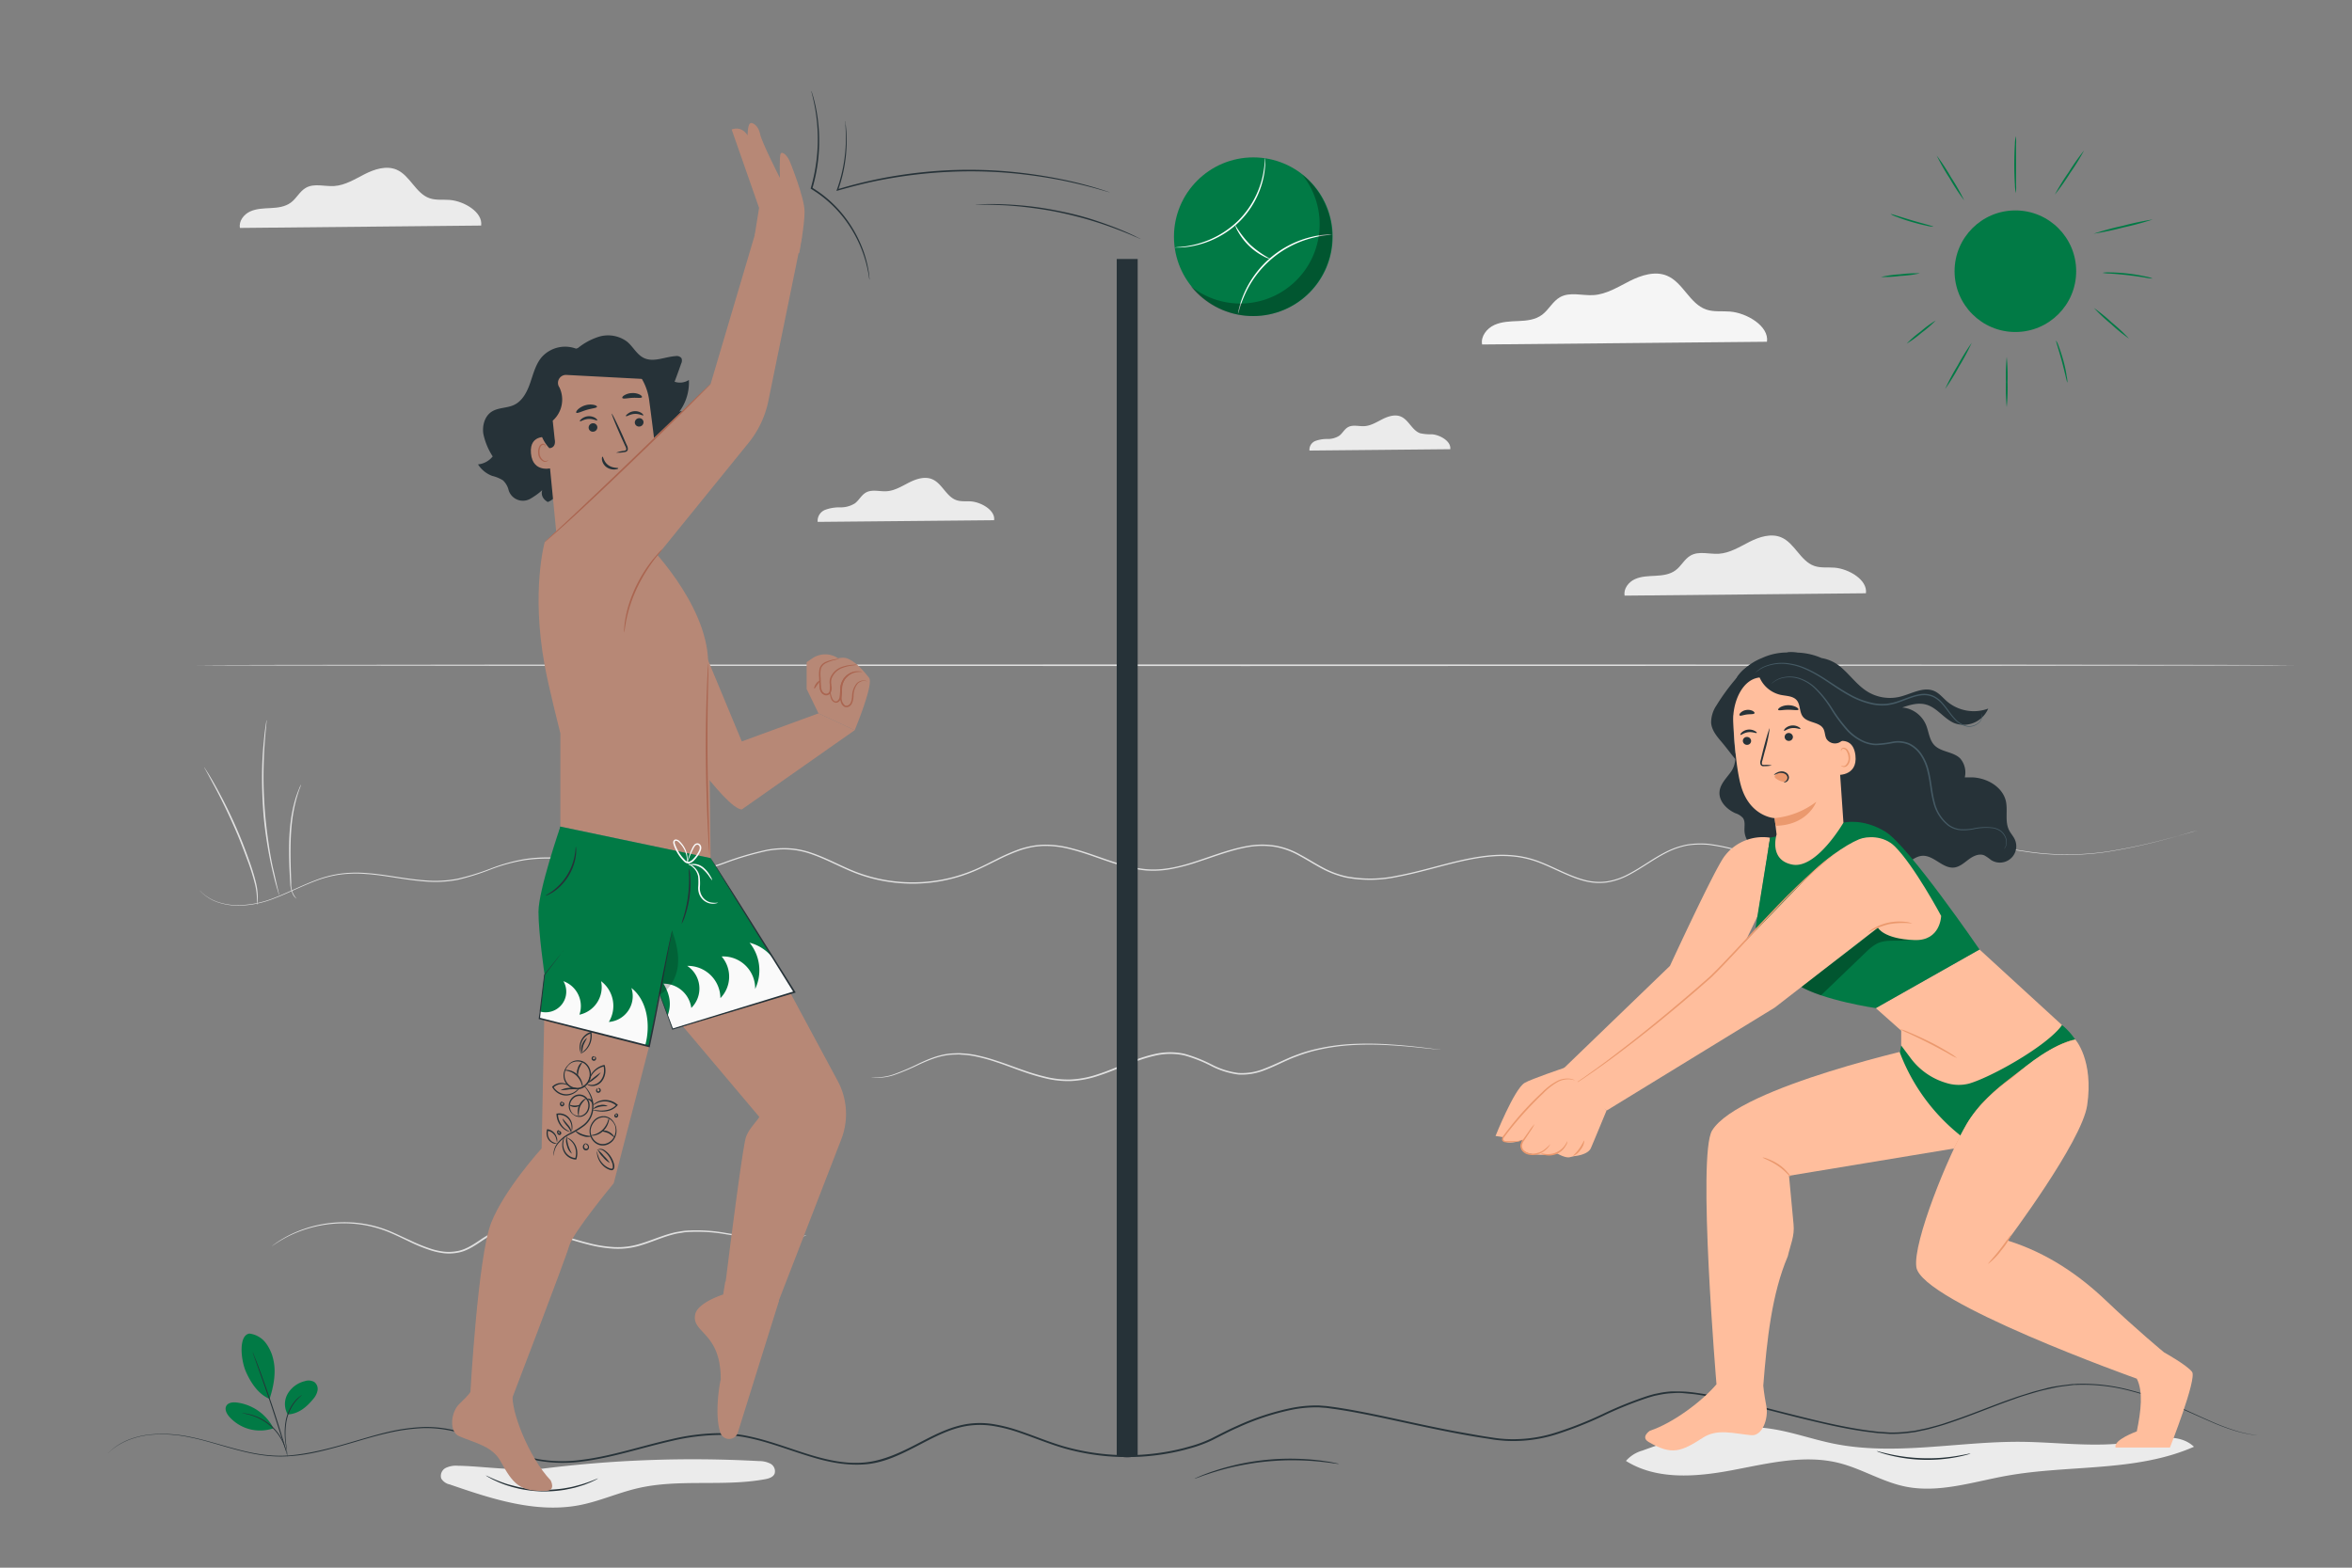 <svg xmlns="http://www.w3.org/2000/svg" viewBox="0 0 750 500"><rect x="0" y="0" width="750" height="500" fill="#808080" stroke="none"/><g id="freepik--background-complete--inject-22"><path d="M731.52,212.17c0,.15-149.72.26-334.36.26s-334.39-.11-334.39-.26,149.68-.26,334.39-.26S731.52,212,731.52,212.17Z" style="fill:#e0e0e0"></path><path d="M700.68,264.87l-1.64.48-4.8,1.36c-4.24,1.14-10.48,2.9-18.7,4.38a87.15,87.15,0,0,1-30.26.46c-5.87-.84-12.1-2.09-18.8-2.4s-13.75.89-21,2.75-14.7,4.25-22.86,5a40.57,40.57,0,0,1-12.44-.7,119.46,119.46,0,0,1-12.42-3.63,62.77,62.77,0,0,0-12.92-3.1,27.92,27.92,0,0,0-6.77.2,27.37,27.37,0,0,0-3.31.88,24.6,24.6,0,0,0-3.18,1.34c-4.17,2.07-7.93,5-12.22,7.23a21.89,21.89,0,0,1-6.91,2.34,18.53,18.53,0,0,1-7.37-.49c-4.83-1.28-9.2-3.83-13.87-5.67a31.82,31.82,0,0,0-7.28-1.95,37.26,37.26,0,0,0-7.62-.23c-10.3.71-20.25,4.64-30.82,6.59a41.5,41.5,0,0,1-16.21.22,29.64,29.64,0,0,1-7.74-2.89c-2.44-1.29-4.76-2.79-7.19-4.09a24.33,24.33,0,0,0-7.72-2.83,26.67,26.67,0,0,0-8.27,0c-5.52.9-10.8,3-16.21,4.75a61.75,61.75,0,0,1-8.23,2.23,31,31,0,0,1-8.48.54c-5.67-.51-11-2.48-16.2-4.3-2.61-.91-5.22-1.79-7.88-2.45a31.08,31.08,0,0,0-8.05-1.07,17,17,0,0,0-2,.1,16.56,16.56,0,0,0-2,.25,31,31,0,0,0-3.9,1,60.18,60.18,0,0,0-7.38,3.19c-2.4,1.18-4.78,2.41-7.23,3.46a50.49,50.49,0,0,1-23.15,3.91,50.45,50.45,0,0,1-15-3.3c-4.72-1.85-9.09-4.33-13.72-5.93a26.22,26.22,0,0,0-7.1-1.53,29.08,29.08,0,0,0-7.16.42,96.16,96.16,0,0,0-13.58,4,57,57,0,0,1-13.44,3.23,59.57,59.57,0,0,1-13.38-.48c-8.7-1.2-16.93-3.34-25-4.07a50,50,0,0,0-11.88.27,55.87,55.87,0,0,0-11,3A79.5,79.5,0,0,1,146,280.61a38.28,38.28,0,0,1-10.36.54c-6.72-.5-12.91-2-18.81-2.38a38.82,38.82,0,0,0-8.52.19,35.74,35.74,0,0,0-7.63,2c-4.74,1.79-8.87,3.93-12.77,5.41a32.24,32.24,0,0,1-10.78,2.45,20.29,20.29,0,0,1-8-1.15,13.89,13.89,0,0,1-4.29-2.52,16.32,16.32,0,0,1-1.21-1.2l.32.29c.21.19.49.52.92.87a14.18,14.18,0,0,0,4.3,2.46,20,20,0,0,0,8,1.09,32.33,32.33,0,0,0,10.72-2.48c3.88-1.49,8-3.64,12.75-5.45a35.33,35.33,0,0,1,7.68-2.05,38.73,38.73,0,0,1,8.58-.22c5.93.4,12.13,1.86,18.82,2.34a37.55,37.55,0,0,0,10.26-.56,77.12,77.12,0,0,0,10.39-3.19,56.53,56.53,0,0,1,11-3.07,49.74,49.74,0,0,1,12-.29c8.14.73,16.38,2.86,25,4a58.75,58.75,0,0,0,13.28.46A56.17,56.17,0,0,0,231,275a96.15,96.15,0,0,1,13.65-4,29.4,29.4,0,0,1,7.27-.44,26.85,26.85,0,0,1,7.22,1.55c4.69,1.63,9.07,4.1,13.75,5.94a50.58,50.58,0,0,0,30.26,1.88,53,53,0,0,0,7.48-2.5c2.43-1,4.8-2.27,7.21-3.46a61.6,61.6,0,0,1,7.44-3.22,31.25,31.25,0,0,1,4-1,17.22,17.22,0,0,1,2-.25,20.31,20.31,0,0,1,2.06-.11,32,32,0,0,1,8.19,1.09c2.68.67,5.31,1.55,7.92,2.46,5.22,1.82,10.5,3.77,16.07,4.27s11.15-.95,16.51-2.74,10.69-3.86,16.29-4.77a26.85,26.85,0,0,1,8.44,0,24.82,24.82,0,0,1,7.87,2.88c2.46,1.32,4.78,2.82,7.19,4.09a28.44,28.44,0,0,0,7.61,2.84,40.88,40.88,0,0,0,16-.21c10.51-1.93,20.47-5.87,30.87-6.59a38.34,38.34,0,0,1,7.73.25,31.5,31.5,0,0,1,7.39,2c4.72,1.86,9.07,4.4,13.81,5.65a17.83,17.83,0,0,0,7.18.49,21,21,0,0,0,6.76-2.29c4.25-2.19,8-5.13,12.23-7.22a26.13,26.13,0,0,1,3.24-1.36,29,29,0,0,1,3.38-.89,28,28,0,0,1,6.89-.2,63.62,63.62,0,0,1,13,3.13,118.15,118.15,0,0,0,12.36,3.63,40.12,40.12,0,0,0,12.32.71c8.1-.73,15.59-3.15,22.81-4.95s14.31-3.16,21.06-2.73,13,1.59,18.82,2.44a87.25,87.25,0,0,0,30.19-.37c8.21-1.44,14.46-3.18,18.7-4.28L699,265.3Z" style="fill:#e0e0e0"></path><path d="M459.46,334.8l-.48,0-1.42-.15-5.46-.56c-2.37-.25-5.27-.5-8.64-.7a107.53,107.53,0,0,0-11.48-.1,66,66,0,0,0-13.7,2.07q-1.8.51-3.63,1.14c-1.2.46-2.44.89-3.65,1.44-2.43,1.07-4.89,2.32-7.54,3.32a19.54,19.54,0,0,1-8.56,1.46,26.19,26.19,0,0,1-8.64-2.71,45.29,45.29,0,0,0-8.63-3.4,21.31,21.31,0,0,0-9.43.12c-6.31,1.43-12,4.48-17.84,6.35a31.74,31.74,0,0,1-8.89,1.72,30.79,30.79,0,0,1-8.63-1c-5.51-1.33-10.43-3.51-15.18-5.05a55.82,55.82,0,0,0-7-1.89,28.39,28.39,0,0,0-3.36-.44c-.55,0-1.1-.1-1.64-.1l-1.6.05c-4.25.15-7.85,1.75-10.91,3.12a73,73,0,0,1-8,3.37,17.18,17.18,0,0,1-5.41.89,12.85,12.85,0,0,1-1.91-.14,4.52,4.52,0,0,1,.49,0,14.07,14.07,0,0,0,1.42,0,17.81,17.81,0,0,0,5.35-1,74.08,74.08,0,0,0,7.95-3.43c3.05-1.4,6.68-3.05,11-3.23l1.63-.06c.55,0,1.1.06,1.66.09a29.16,29.16,0,0,1,3.41.43,55.51,55.51,0,0,1,7,1.88c4.78,1.53,9.71,3.69,15.16,5a30,30,0,0,0,8.5,1,31.45,31.45,0,0,0,8.76-1.7c5.8-1.86,11.46-4.92,17.88-6.38a21.84,21.84,0,0,1,9.65-.12,46.11,46.11,0,0,1,8.73,3.44,25.41,25.41,0,0,0,8.47,2.68,18.9,18.9,0,0,0,8.35-1.41c2.62-1,5.08-2.22,7.53-3.29,1.22-.55,2.47-1,3.68-1.44s2.45-.8,3.67-1.13a65.52,65.52,0,0,1,13.8-2,103.76,103.76,0,0,1,11.5.18c3.38.22,6.29.51,8.65.78s4.21.5,5.45.67l1.41.19Z" style="fill:#e0e0e0"></path><path d="M257.19,394s-.14.06-.43.15l-1.28.42a13.13,13.13,0,0,1-2.13.51c-.42.08-.88.2-1.37.26l-1.59.16a42.43,42.43,0,0,1-8.19-.22c-3.17-.35-6.75-1-10.72-1.61a52.36,52.36,0,0,0-13-.65c-.59.06-1.16.19-1.75.27s-1.18.19-1.77.35c-1.17.29-2.35.66-3.53,1.07-2.37.82-4.77,1.81-7.34,2.56a24.42,24.42,0,0,1-8.13,1,41.18,41.18,0,0,1-8.43-1.33c-5.63-1.39-11.23-3.58-17.24-4.62a24.38,24.38,0,0,0-8.93,0,18,18,0,0,0-4.15,1.37,30.36,30.36,0,0,0-3.72,2.21c-2.37,1.59-4.86,3.24-7.7,3.67a15.06,15.06,0,0,1-4.18.15,22.68,22.68,0,0,1-4-.84,52.22,52.22,0,0,1-7.21-2.93c-2.28-1.08-4.46-2.16-6.64-3.05a37.55,37.55,0,0,0-12.71-2.7,39.93,39.93,0,0,0-10.7,1.06,40.49,40.49,0,0,0-7.68,2.69,40,40,0,0,0-4.5,2.53l-1.12.74a3.84,3.84,0,0,1-.39.24l.36-.28,1.09-.79a36.27,36.27,0,0,1,4.47-2.62,39.53,39.53,0,0,1,18.48-3.94,37.66,37.66,0,0,1,12.86,2.67c2.2.89,4.4,2,6.67,3a52.22,52.22,0,0,0,7.16,2.89,21.85,21.85,0,0,0,3.89.82,14.44,14.44,0,0,0,4-.16c2.72-.42,5.12-2,7.51-3.61a31.41,31.41,0,0,1,3.78-2.25,18.6,18.6,0,0,1,4.27-1.41,24.92,24.92,0,0,1,9.11,0c6.09,1.06,11.7,3.26,17.28,4.64a40.57,40.57,0,0,0,8.33,1.33,24.06,24.06,0,0,0,8-1c2.53-.73,4.93-1.72,7.32-2.53,1.19-.41,2.38-.78,3.58-1.07.59-.16,1.19-.25,1.79-.35s1.19-.21,1.78-.27a52,52,0,0,1,13.13.72c4,.63,7.54,1.31,10.7,1.68a41.88,41.88,0,0,0,8.14.3l1.57-.13c.5-.05,1-.16,1.38-.23a13.83,13.83,0,0,0,2.12-.46l1.3-.37A3.71,3.71,0,0,1,257.19,394Z" style="fill:#e0e0e0"></path><path d="M595,189.22c.59-4.28-5.45-7.8-10-8.17-2.17-.17-4.41.16-6.46-.55-4.44-1.55-6.22-7.29-10.55-9.12-3.24-1.36-7-.15-10.11,1.43s-6.24,3.57-9.75,3.8c-3,.19-6.36-.94-9,.55-2,1.11-3,3.41-4.87,4.76s-4.13,1.6-6.36,1.72-4.53.15-6.56,1.07-3.7,3.08-3.28,5.26Z" style="fill:#ebebeb"></path><path d="M317,165.92c.43-3.12-4-5.7-7.3-6-1.58-.12-3.22.12-4.72-.4-3.25-1.13-4.55-5.33-7.71-6.67-2.37-1-5.1-.11-7.39,1.05s-4.57,2.61-7.14,2.77c-2.23.15-4.65-.68-6.6.41-1.46.81-2.22,2.49-3.56,3.48a8.55,8.55,0,0,1-4.65,1.26,13.06,13.06,0,0,0-4.79.78,3.8,3.8,0,0,0-2.41,3.85Z" style="fill:#ebebeb"></path><path d="M153.43,71.94c.59-4.28-5.45-7.8-10-8.17-2.16-.17-4.41.16-6.46-.55-4.44-1.55-6.21-7.29-10.54-9.12-3.24-1.36-7-.15-10.11,1.43s-6.24,3.57-9.75,3.8c-3,.19-6.37-.94-9,.55-2,1.11-3,3.41-4.86,4.76s-4.14,1.6-6.36,1.72-4.53.15-6.56,1.07-3.7,3.08-3.28,5.27Z" style="fill:#ebebeb"></path><path d="M462.45,143.27c.34-2.5-3.18-4.55-5.83-4.76a15.14,15.14,0,0,1-3.76-.33c-2.59-.9-3.63-4.25-6.16-5.32-1.89-.79-4.06-.08-5.89.84s-3.64,2.08-5.69,2.21c-1.78.12-3.71-.54-5.27.33-1.16.64-1.77,2-2.84,2.77a6.79,6.79,0,0,1-3.71,1,10.51,10.51,0,0,0-3.83.62,3,3,0,0,0-1.91,3.07Z" style="fill:#ebebeb"></path><path d="M563.45,109c.7-5-6.43-9.2-11.79-9.63-2.55-.21-5.2.18-7.62-.66-5.24-1.83-7.34-8.6-12.45-10.76-3.82-1.61-8.23-.18-11.93,1.69s-7.37,4.21-11.51,4.48c-3.61.23-7.52-1.11-10.67.65-2.35,1.31-3.58,4-5.74,5.62s-4.88,1.89-7.51,2-5.35.17-7.74,1.27-4.37,3.62-3.88,6.21Z" style="fill:#f5f5f5"></path><path d="M65.1,244.72a1.93,1.93,0,0,1,.29.39l.75,1.16c.64,1,1.54,2.52,2.59,4.4a151.07,151.07,0,0,1,7.39,15.12c1.27,3,2.39,6,3.33,8.65a63.06,63.06,0,0,1,2.21,7.25,19.28,19.28,0,0,1,.52,5.09,9.08,9.08,0,0,1-.14,1.38,1.48,1.48,0,0,1-.11.48s0-.67,0-1.87a21.66,21.66,0,0,0-.68-5A71.2,71.2,0,0,0,79,274.6c-1-2.67-2.09-5.59-3.36-8.61-2.54-6-5.21-11.35-7.23-15.15L66,246.38l-.67-1.22C65.15,244.88,65.08,244.73,65.1,244.72Z" style="fill:#e0e0e0"></path><path d="M85,229.66a2.33,2.33,0,0,1,0,.58l-.15,1.63c-.15,1.42-.33,3.47-.5,6s-.29,5.57-.32,8.94.1,7.06.37,10.94.72,7.55,1.2,10.88,1,6.31,1.59,8.79,1,4.5,1.35,5.88c.16.65.28,1.18.38,1.6a1.83,1.83,0,0,1,.1.56,3.34,3.34,0,0,1-.2-.53l-.47-1.58c-.42-1.36-.94-3.36-1.52-5.85s-1.17-5.47-1.7-8.8-1-7-1.25-10.92-.35-7.6-.32-11,.2-6.41.43-8.95.45-4.6.66-6l.25-1.63A2.19,2.19,0,0,1,85,229.66Z" style="fill:#e0e0e0"></path><path d="M96,250.18a6.78,6.78,0,0,1-.46,1.4c-.32.89-.74,2.18-1.17,3.81a51.34,51.34,0,0,0-1.13,5.81c-.29,2.2-.47,4.65-.55,7.22-.14,5.14.08,9.82.18,13.19a6.78,6.78,0,0,0,1.69,5,1.79,1.79,0,0,1-.31-.22,4.11,4.11,0,0,1-.71-.86,8.59,8.59,0,0,1-1-3.89c-.2-3.39-.47-8.06-.33-13.24a66,66,0,0,1,.6-7.27,45.07,45.07,0,0,1,1.24-5.83,34.53,34.53,0,0,1,1.34-3.79A8.94,8.94,0,0,1,96,250.18Z" style="fill:#e0e0e0"></path></g><g id="freepik--Shadows--inject-22"><path d="M245.64,466.81A7.81,7.81,0,0,0,242,466a384.39,384.39,0,0,0-70.32,2.59c-10.36.36-18.57-1-25.65-1.1a7.55,7.55,0,0,0-3.91.7,2.85,2.85,0,0,0-1.41,3.39,4.22,4.22,0,0,0,2.73,1.88c13.37,4.61,27.51,9.27,41.39,6.59,6.33-1.23,12.29-3.95,18.57-5.4,13.2-3.06,27.15-.42,40.48-2.85,1.23-.22,2.62-.62,3.12-1.77A2.74,2.74,0,0,0,245.64,466.81Z" style="fill:#ebebeb"></path><path d="M525.59,462.3a10.84,10.84,0,0,0-7.11,3.65c9.77,6.14,22.32,5.12,33.66,3s23.05-5.15,34.24-2.35c7.26,1.82,13.79,6,21.11,7.51,10.75,2.22,21.71-1.52,32.52-3.45,19.88-3.55,41.11-1.11,59.6-9.23-4.84-4.59-12.58-2.66-19.17-1.58-11.88,1.95-24,.11-36.06,0-20-.14-40.18,4.55-59.76.57-7-1.43-13.78-3.94-20.87-4.86-13.68-1.78-27.37,2.5-40.35,7.2" style="fill:#ebebeb"></path></g><g id="freepik--Floor--inject-22"><path d="M719.87,457.8l-1.82-.23c-.3-.05-.63-.08-1-.15l-1.21-.26-1.43-.32-1.6-.46a69.87,69.87,0,0,1-8.18-3.07c-3.18-1.36-6.79-3.06-10.92-4.8a98.72,98.72,0,0,0-14.11-4.81,58.51,58.51,0,0,0-17.53-2c-.4,0-.8,0-1.2.06l-1.2.15-2.42.31c-1.63.24-3.26.64-4.92,1s-3.32.85-5,1.36-3.37,1-5.07,1.66c-6.83,2.35-13.85,5.4-21.49,7.89-1.9.65-3.87,1.16-5.86,1.71-1,.25-2,.43-3,.65-.51.1-1,.23-1.54.3l-1.56.2a42.22,42.22,0,0,1-6.38.34l-3.24-.22c-1.08-.07-2.16-.25-3.25-.37-4.36-.56-8.76-1.39-13.2-2.39s-9-2.11-13.53-3.27-9.21-2.36-13.95-3.49a145.07,145.07,0,0,0-14.55-2.86c-1.24-.16-2.49-.25-3.75-.38s-2.52-.09-3.78,0a26.78,26.78,0,0,0-3.77.47l-1.88.38-1.85.54a117.57,117.57,0,0,0-14.52,5.86,120.07,120.07,0,0,1-15,5.92,45.32,45.32,0,0,1-16.34,2c-1.39-.12-2.79-.23-4.17-.47s-2.76-.42-4.15-.66c-2.77-.44-5.54-.95-8.33-1.48-5.57-1.07-11.16-2.28-16.8-3.5s-11.33-2.46-17.11-3.44c-1.45-.23-2.9-.48-4.36-.66-.73-.1-1.46-.22-2.19-.29l-2.19-.16a40.15,40.15,0,0,0-8.79.82,79.89,79.89,0,0,0-17,5.64c-2.77,1.2-5.42,2.62-8.16,4a40.3,40.3,0,0,1-4.25,1.74c-1.45.52-2.93.9-4.41,1.31a73.75,73.75,0,0,1-36,.24c-5.84-1.39-11.3-3.79-16.84-5.67a49.17,49.17,0,0,0-8.45-2.15,26.78,26.78,0,0,0-8.57.05c-5.67,1-10.74,3.85-15.76,6.44s-10.19,5.15-15.82,5.7-11.15-.4-16.36-1.89-10.27-3.41-15.35-4.91a71.63,71.63,0,0,0-7.65-1.87,49.17,49.17,0,0,0-7.73-.65,70,70,0,0,0-15.09,1.9c-9.78,2.21-19.09,5.39-28.51,6.55a45.31,45.31,0,0,1-13.91-.19A59.46,59.46,0,0,1,159,461.77c-4-1.67-8-3.39-12-4.61a37.75,37.75,0,0,0-12.1-1.67,60.65,60.65,0,0,0-11.57,1.65c-3.71.85-7.27,1.92-10.74,2.94-6.93,2-13.55,3.91-19.95,4.32-6.4.56-12.33-.68-17.59-2.1s-10-3-14.42-3.86a42.44,42.44,0,0,0-11.83-.89,26.18,26.18,0,0,0-8.44,2,20.36,20.36,0,0,0-4.59,2.75c-.46.39-.79.7-1,.9l-.35.31s.44-.44,1.34-1.25a19.7,19.7,0,0,1,4.58-2.81,26.22,26.22,0,0,1,8.47-2,42.25,42.25,0,0,1,11.88.84c4.41.89,9.18,2.41,14.45,3.82s11.14,2.62,17.5,2.05,13-2.31,19.88-4.35c3.46-1,7-2.1,10.75-3a60.37,60.37,0,0,1,11.64-1.67,37.87,37.87,0,0,1,12.22,1.66c4,1.22,8,2.94,12,4.61a58.93,58.93,0,0,0,12.7,4,44.83,44.83,0,0,0,13.79.17c9.36-1.16,18.65-4.33,28.46-6.56a69.51,69.51,0,0,1,15.19-1.93,48.9,48.9,0,0,1,7.81.65,74.63,74.63,0,0,1,7.71,1.88c5.1,1.5,10.12,3.43,15.34,4.9s10.68,2.5,16.17,1.86S287,463.33,292,460.74s10.12-5.44,15.9-6.49a27,27,0,0,1,8.74-.06,49.42,49.42,0,0,1,8.53,2.18c5.58,1.88,11,4.28,16.8,5.65a73.22,73.22,0,0,0,35.78-.24c1.46-.41,2.94-.79,4.37-1.3a41.56,41.56,0,0,0,4.2-1.72c2.69-1.36,5.4-2.8,8.17-4a80.32,80.32,0,0,1,17.12-5.66,41.08,41.08,0,0,1,8.91-.84l2.23.17c.74.07,1.47.19,2.2.28,1.47.19,2.92.44,4.37.67,5.8,1,11.49,2.22,17.14,3.45s11.22,2.44,16.79,3.5c2.78.53,5.55,1,8.32,1.49,1.38.24,2.76.45,4.14.65a41.43,41.43,0,0,0,4.13.47,44.66,44.66,0,0,0,16.16-2,119.37,119.37,0,0,0,14.95-5.89,121.87,121.87,0,0,1,14.59-5.88l1.87-.53,1.9-.39a29.2,29.2,0,0,1,3.84-.48c1.28,0,2.56,0,3.83.06s2.53.21,3.78.38a144.77,144.77,0,0,1,14.59,2.88c4.74,1.13,9.39,2.34,14,3.5s9.07,2.3,13.51,3.28,8.82,1.84,13.16,2.41c1.08.12,2.16.29,3.24.37l3.21.22a41.36,41.36,0,0,0,6.32-.34l1.55-.19c.52-.07,1-.2,1.53-.29,1-.22,2-.4,3-.65,2-.54,3.94-1,5.83-1.69,7.63-2.47,14.66-5.51,21.5-7.85,1.7-.63,3.42-1.11,5.09-1.65s3.37-.92,5-1.37,3.31-.71,4.94-.95l2.44-.3,1.21-.15c.4,0,.8,0,1.2-.06a58.53,58.53,0,0,1,17.61,2.08,99.66,99.66,0,0,1,14.13,4.86c4.13,1.76,7.73,3.47,10.9,4.85a71.52,71.52,0,0,0,8.15,3.11l1.6.48,1.41.32,1.21.28c.37.07.7.11,1,.15C719.26,457.69,719.87,457.8,719.87,457.8Z" style="fill:#263238"></path><path d="M190.69,471.55a8.88,8.88,0,0,1-1.29.7,16.83,16.83,0,0,1-1.57.7c-.62.24-1.32.56-2.13.8s-1.68.55-2.65.78-2,.44-3.11.65a42.37,42.37,0,0,1-7.24.5,41.46,41.46,0,0,1-7.22-.88c-1.08-.27-2.12-.5-3.06-.82a27.14,27.14,0,0,1-2.61-.91c-.8-.29-1.48-.64-2.09-.91a15.09,15.09,0,0,1-1.53-.79,8.65,8.65,0,0,1-1.25-.76c.06-.1,1.86.95,5,2.11.79.29,1.65.6,2.6.85s2,.51,3,.76a43.88,43.88,0,0,0,7.13.83,44.94,44.94,0,0,0,7.16-.45c1.08-.2,2.12-.35,3.07-.6s1.84-.47,2.64-.71C188.78,472.41,190.64,471.45,190.69,471.55Z" style="fill:#263238"></path><path d="M426.94,466.88a2.87,2.87,0,0,1-.48,0l-1.35-.18c-.59-.09-1.31-.2-2.14-.29s-1.79-.23-2.85-.3c-2.1-.21-4.62-.34-7.42-.37s-5.87.12-9.08.43-6.25.85-9,1.41-5.18,1.23-7.2,1.86c-1,.28-1.92.61-2.72.87s-1.48.5-2,.71l-1.29.45a1.4,1.4,0,0,1-.46.12,2,2,0,0,1,.42-.22l1.26-.54c.54-.24,1.22-.51,2-.8s1.69-.63,2.71-.94c2-.68,4.46-1.35,7.21-2a77.81,77.81,0,0,1,18.18-1.85c2.81.06,5.34.23,7.45.48,1.06.1,2,.26,2.85.38s1.55.25,2.13.38l1.34.28A1.39,1.39,0,0,1,426.94,466.88Z" style="fill:#263238"></path><path d="M628.34,463.59a5.33,5.33,0,0,1-1.13.38c-.74.22-1.82.48-3.17.74a50.09,50.09,0,0,1-21.34-.54c-1.34-.33-2.4-.64-3.13-.9a5.37,5.37,0,0,1-1.11-.44c0-.09,1.65.41,4.32,1a57.25,57.25,0,0,0,21.2.54C626.67,463.92,628.32,463.5,628.34,463.59Z" style="fill:#263238"></path></g><g id="freepik--Sun--inject-22"><circle cx="642.66" cy="86.5" r="19.39" style="fill:#017A45"></circle><path d="M639.9,129.84a60.31,60.31,0,0,1-.26-8,60.4,60.4,0,0,1,.26-8,62.52,62.52,0,0,1,.26,8A62.43,62.43,0,0,1,639.9,129.84Z" style="fill:#017A45"></path><path d="M628.73,109.34a69.25,69.25,0,0,1-4,7.49,69.19,69.19,0,0,1-4.47,7.23,70.17,70.17,0,0,1,4-7.49A69.48,69.48,0,0,1,628.73,109.34Z" style="fill:#017A45"></path><path d="M617.26,102.21a34.13,34.13,0,0,1-4.49,3.9A33.26,33.26,0,0,1,608,109.6a33.85,33.85,0,0,1,4.5-3.9A33.52,33.52,0,0,1,617.26,102.21Z" style="fill:#017A45"></path><path d="M659.24,122c-.15,0-.74-3-1.74-6.7s-2-6.61-1.86-6.67a7,7,0,0,1,.86,1.86c.45,1.17,1,2.82,1.51,4.67s.84,3.56,1,4.8A7.68,7.68,0,0,1,659.24,122Z" style="fill:#017A45"></path><path d="M678.9,108a52,52,0,0,1-5.77-4.69,51.73,51.73,0,0,1-5.42-5.09,54.5,54.5,0,0,1,5.76,4.7A55.87,55.87,0,0,1,678.9,108Z" style="fill:#017A45"></path><path d="M686.43,88.84a12.59,12.59,0,0,1-2.35-.3c-1.43-.23-3.42-.53-5.62-.78s-4.21-.41-5.66-.51a12.53,12.53,0,0,1-2.35-.24,9.25,9.25,0,0,1,2.37-.13,55.8,55.8,0,0,1,11.33,1.3A9.3,9.3,0,0,1,686.43,88.84Z" style="fill:#017A45"></path><path d="M686.45,70a88.39,88.39,0,0,1-9.36,2.54,90.53,90.53,0,0,1-9.48,2A91.54,91.54,0,0,1,677,72,89.4,89.4,0,0,1,686.45,70Z" style="fill:#017A45"></path><path d="M664.55,48a68.2,68.2,0,0,1-4.44,7.18,68.61,68.61,0,0,1-4.87,6.9,69.4,69.4,0,0,1,4.44-7.18A68.61,68.61,0,0,1,664.55,48Z" style="fill:#017A45"></path><path d="M642.81,43.43a15.12,15.12,0,0,1,.07,2.66c0,1.82,0,4,0,6.41s0,4.59,0,6.41a14.89,14.89,0,0,1-.06,2.67,13.33,13.33,0,0,1-.31-2.65c-.11-1.64-.2-3.92-.2-6.43s.08-4.78.19-6.42A13,13,0,0,1,642.81,43.43Z" style="fill:#017A45"></path><path d="M626.35,63.93a64.67,64.67,0,0,1-4.61-7,70.3,70.3,0,0,1-4.17-7.31,64.67,64.67,0,0,1,4.61,7A68.15,68.15,0,0,1,626.35,63.93Z" style="fill:#017A45"></path><path d="M616.51,72.29a7.56,7.56,0,0,1-2.07-.29c-1.26-.25-3-.67-4.88-1.22s-3.57-1.15-4.77-1.62a7.76,7.76,0,0,1-1.89-.88c.05-.15,3.05.89,6.81,2S616.54,72.14,616.51,72.29Z" style="fill:#017A45"></path><path d="M612.22,87.18A36.69,36.69,0,0,1,606,88a38.09,38.09,0,0,1-6.23.34,36.27,36.27,0,0,1,6.18-.86A38,38,0,0,1,612.22,87.18Z" style="fill:#017A45"></path></g><g id="freepik--Plant--inject-22"><path d="M79.51,425.33a7.74,7.74,0,0,1,5.24,3,13.68,13.68,0,0,1,2.47,5.62c.86,3.9,0,8.43-1.26,12.21-4.11-1.68-6.48-6.25-7.53-8.64-1.67-3.79-2.4-11.64,1.08-12.18" style="fill:#017A45"></path><path d="M91.75,451.1a6.55,6.55,0,0,1,0-6.59,8.71,8.71,0,0,1,5.43-4,3.7,3.7,0,0,1,3.08.29,2.8,2.8,0,0,1,1,2.68,5.6,5.6,0,0,1-1.32,2.64c-2.16,2.66-4.73,4.83-8.15,5" style="fill:#017A45"></path><path d="M91.62,464a4.92,4.92,0,0,1-.15-.81c-.08-.58-.19-1.33-.33-2.22a23.15,23.15,0,0,1-.11-7.4,14,14,0,0,1,3-6.72,9.69,9.69,0,0,1,1.65-1.53c.21-.16.4-.25.52-.33l.19-.1A15.49,15.49,0,0,0,94.23,447a14.53,14.53,0,0,0-2.92,6.64,24.53,24.53,0,0,0,0,7.32c.1.94.19,1.71.24,2.23A4.36,4.36,0,0,1,91.62,464Z" style="fill:#263238"></path><path d="M80.59,431.26a2.29,2.29,0,0,1,.16.33l.38,1c.34.82.8,2,1.36,3.51,1.13,3,2.62,7.12,4.17,11.72s2.85,8.81,3.76,11.86c.45,1.52.8,2.76,1,3.62.11.41.19.74.26,1a1.9,1.9,0,0,1,.08.35,1.31,1.31,0,0,1-.13-.33c-.09-.25-.19-.58-.32-1l-1.13-3.59c-1-3-2.29-7.22-3.83-11.83s-3-8.74-4.09-11.74L81,432.58l-.34-1A1.81,1.81,0,0,1,80.59,431.26Z" style="fill:#263238"></path><path d="M87.06,455.26a15.33,15.33,0,0,0-11.57-7.94c-1.23-.15-2.72,0-3.32,1.07s.07,2.43.87,3.38a13.13,13.13,0,0,0,14,3.82" style="fill:#017A45"></path><path d="M77.22,450.7a4.35,4.35,0,0,1,.77.07,8.07,8.07,0,0,1,.9.14c.34.08.75.14,1.17.28a12.5,12.5,0,0,1,1.39.46,15.16,15.16,0,0,1,1.54.66,17,17,0,0,1,3.21,2.11,16.65,16.65,0,0,1,2.61,2.83,12.77,12.77,0,0,1,.9,1.42,14.53,14.53,0,0,1,.66,1.3c.2.4.31.8.44,1.13a8.88,8.88,0,0,1,.27.86,4.06,4.06,0,0,1,.16.76c-.06,0-.31-1.06-1.06-2.66a11.43,11.43,0,0,0-.68-1.27,14.7,14.7,0,0,0-.9-1.38,16.13,16.13,0,0,0-5.73-4.86,15.08,15.08,0,0,0-1.51-.68,11.79,11.79,0,0,0-1.36-.48C78.31,450.88,77.21,450.77,77.22,450.7Z" style="fill:#263238"></path></g><g id="freepik--character-2--inject-22"><path d="M642.44,267.65c-.48-1-1.28-1.86-1.79-2.87-1.4-2.77-.37-6.16-1-9.19-1.05-4.65-6.07-7.51-10.83-7.66-.76,0-1.52,0-2.29,0a6.85,6.85,0,0,0-1.44-6c-2.2-2.24-6.12-2-8.28-4.28-1.64-1.73-1.76-4.37-2.69-6.56a9.2,9.2,0,0,0-6.74-5.35c-.26,0-.53-.06-.79-.09,2.59-.89,5.17-1.66,7.73-.89,3.39,1,5.54,4.42,8.78,5.84A8.53,8.53,0,0,0,634,226a13.24,13.24,0,0,1-13.16-2.31c-1.31-1.14-2.43-2.57-4-3.27-3.47-1.56-7.28.89-11,1.8a13.7,13.7,0,0,1-10.31-1.61c-3.13-1.92-5.33-5-8.09-7.45a12.73,12.73,0,0,0-6.59-3.28A20.63,20.63,0,0,0,570,208.29l0,.48a27.77,27.77,0,0,0-8.12,1.57c-3.24,1.13-6.47,3-8.15,5.92a67.54,67.54,0,0,0-6.4,8.74,9.81,9.81,0,0,0-1.69,5.55c.19,2.31,1.76,4.25,3.26,6s2.93,3.73,4.43,5.53a7.57,7.57,0,0,1-1.69,4.51c-1.34,1.81-3.06,3.55-3.31,5.79-.36,3.07,2.24,5.75,5.07,7a5.37,5.37,0,0,1,2.37,1.49c.79,1.08.47,2.57.5,3.91a6.51,6.51,0,0,0,3.34,5.61,5.41,5.41,0,0,0,6.31-1,7.68,7.68,0,0,0,1.64-3.63A16.47,16.47,0,0,0,564,251.5c-1.7-1.88-3.85-3.29-5.7-5s-3.49-3.92-3.65-6.44l-1.23.21c-.24-2.13-.51-4.48-.56-6.71-.08-3.26-.31-6.31.52-9.46a14.13,14.13,0,0,1,1.5-3.62l24.61,44.38c1.15,1.72,6.55,2.06,8.61,1.84s-3.51,9.39,2.11,11.92c6,2.72,7.46-7.69,10.08-5.22s4.17,4.14,7.25,2.28c1.76-1.06,3.39-2.6,5.43-2.73,3.67-.23,6.49,4.14,10.15,3.74,1.78-.2,3.2-1.51,4.64-2.58s3.31-2,5-1.29a14,14,0,0,1,2.08,1.43,5.22,5.22,0,0,0,7.6-6.59Z" style="fill:#263238"></path><path d="M503.15,342l-4.27-1.44s-10.67,3.59-12.72,4.82c-3.31,2-9.27,16.93-9.27,16.93s16.94,2.82,18.71,1.9,13.3-15.07,13.3-15.07Z" style="fill:#ffbe9d"></path><path d="M564,267.11a15.32,15.32,0,0,0-13.51,5.25c-.22.26-.42.52-.63.79-3.25,4.34-17.35,34.91-17.35,34.91l-35.25,34L507,351.4l39.41-29.87L560.53,292l3.92-24.8Z" style="fill:#ffbe9d"></path><path d="M628.24,365.45l-13.82-32s-59.8,13-68.47,27.12c-4.78,7.76,1.4,80.93,1.4,80.93-4.48,5.32-13.73,12.34-21.25,14.83,0,0-3.06,2-.39,3.58,7.37,4.3,10.32,3.15,17.32-1.37,4.54-2.94,9.51-1.37,15.37-.79,3.65.36,5.55-5.46,4.87-9.13-.85-4.5-1-6.68-1-6.68,1.15-14.67,2.75-29.41,7.82-41.27.84-3.68,2.22-6.44,1.83-10.19L570.48,375Z" style="fill:#ffbe9d"></path><path d="M571,375.35c-.14.12-1.64-1.89-4.13-3.56s-4.86-2.45-4.79-2.62a4.56,4.56,0,0,1,1.57.43,16.34,16.34,0,0,1,3.51,1.76,13.73,13.73,0,0,1,2.93,2.64A4.31,4.31,0,0,1,571,375.35Z" style="fill:#eb996e"></path><path d="M606.25,333.46l-.44,2.21a61.68,61.68,0,0,0,22.12,28.58s12.68-17.51,24.66-19.13S665.2,345,665.2,345a21,21,0,0,0-7.67-18.07Z" style="fill:#017A45"></path><path d="M598.15,321.53l8.1,7.19v4.74l2.93,3.91a21.71,21.71,0,0,0,11.35,8,13.21,13.21,0,0,0,7.4.22c7.32-2.16,25-12.13,29.6-18.65l-26.31-24.11Z" style="fill:#ffbe9d"></path><path d="M624.05,337.46a19,19,0,0,1-2.66-1.38c-1.61-.89-3.85-2.11-6.35-3.39s-4.81-2.36-6.49-3.14a19.66,19.66,0,0,1-2.68-1.33,15.49,15.49,0,0,1,2.83,1c1.72.7,4,1.74,6.57,3s4.74,2.56,6.31,3.53A15.87,15.87,0,0,1,624.05,337.46Z" style="fill:#eb996e"></path><path d="M587.83,262.38l-23.38,4.78-4.6,28.44s1.4,11.21,13.66,18.68c7.92,4.83,24.64,7.25,24.64,7.25l33.07-18.7s-22.64-33.07-30-37.56S587.83,262.38,587.83,262.38Z" style="fill:#017A45"></path><g style="opacity:0.3"><path d="M598.81,295.87s-2.7,2.07-4,3.17c-6.94,5.74-13.63,10-20.4,15.75a40.85,40.85,0,0,0,6.28,2.65l13.93-13.39c1.57-1.52,3.25-3.09,5.37-3.65,2.7-.71,6-.06,8.89-.67C604.92,299.54,600.94,298.48,598.81,295.87Z"></path></g><path d="M661.32,331.63s-.7.25-1.94.75a34.71,34.71,0,0,0-5.06,2.54c-2.05,1.23-4.38,2.88-6.92,4.78s-5.35,4-8.19,6.28a65.15,65.15,0,0,0-7.53,7,44.49,44.49,0,0,0-4.82,6.86c-1.21,2.06-2.14,3.77-2.81,4.93l-.78,1.34a2.14,2.14,0,0,1-.31.45,2.75,2.75,0,0,1,.21-.5l.7-1.38c.62-1.2,1.5-2.93,2.68-5a42.52,42.52,0,0,1,4.77-7,62.65,62.65,0,0,1,7.56-7.09c2.85-2.31,5.68-4.37,8.24-6.25a73,73,0,0,1,7-4.71,30.48,30.48,0,0,1,5.16-2.42c.64-.22,1.14-.37,1.49-.45A1.93,1.93,0,0,1,661.32,331.63Z" style="fill:#eb996e"></path><path d="M699,437.55c-1.62-2.17-8.94-6.23-8.94-6.23s-8.87-7.32-18.47-16.48c-8.46-8.06-18.75-15.25-31.44-19.18,0,0,23.68-31.49,25.4-43.1,2.14-14.45-3.8-21.06-3.8-21.06-7.58,2-14.34,7.16-20.08,12.21-5,3.4-11.21,9.07-14.51,14.7-5.89,10-17.24,37.83-16.08,45.73,1.62,11.12,70.3,35.58,70.3,35.58,2.06,4.06,1.36,10.19,0,16.81,0,0-7.59,2.71-6.77,5.15h17.34S700.62,439.72,699,437.55Z" style="fill:#ffbe9d"></path><path d="M641.37,393.74a20.2,20.2,0,0,1-3.21,5.06,20.63,20.63,0,0,1-4.19,4.29c-.11-.11,1.75-2,3.78-4.61S641.24,393.66,641.37,393.74Z" style="fill:#eb996e"></path><path d="M577,279.07l-29.78,30.8-46.06,36.45,11.17,7.88,53.58-32.83,32.92-25.5s1.72,3.58,11.65,3.95c8.35.32,8.51-7.7,8.51-7.7s-8.55-16-14.79-22.18c-3.54-3.52-8.87-3.3-11.4-2.25C588.23,269.58,581.24,274.68,577,279.07Z" style="fill:#ffbe9d"></path><path d="M585.47,272l-.22.2-.66.54c-.58.47-1.46,1.14-2.54,2.07-2.19,1.82-5.26,4.59-8.89,8.16s-7.82,8-12.41,12.9l-7.2,7.75c-2.53,2.66-5.09,5.46-7.92,8.17C534,322.08,523,330.89,514.75,337c-4.09,3.05-7.5,5.39-9.86,7l-2.77,1.78-.72.45c-.16.1-.25.15-.26.14l.23-.18.7-.5,2.7-1.86c2.33-1.65,5.7-4,9.76-7.11,8.13-6.14,19.1-15,30.75-25.3,2.79-2.67,5.37-5.48,7.89-8.13l7.23-7.73c4.61-4.91,8.83-9.29,12.51-12.83s6.78-6.28,9-8.05c1.1-.92,2-1.56,2.61-2l.69-.5C585.38,272,585.46,272,585.47,272Z" style="fill:#eb996e"></path><path d="M609.74,294.54a26.31,26.31,0,0,0-7.3.21,26.91,26.91,0,0,0-6.8,2.68,6.38,6.38,0,0,1,1.75-1.31,16.5,16.5,0,0,1,10.23-2.1A6.07,6.07,0,0,1,609.74,294.54Z" style="fill:#eb996e"></path><path d="M502.16,344.19a19.15,19.15,0,0,0-6.86.87c-2.7,1.12-16.11,17.75-16.11,17.75s-.35,1.48,2.07,1.59a9.51,9.51,0,0,0,4.44-1s-2.31,3.24,1.64,4.38,9.29.16,9.29.16,2.54,1.48,3.95,1.14l1.41-.34s4.33-.33,5.3-2.55,5-12,5-12Z" style="fill:#ffbe9d"></path><path d="M485.7,363.44s-.1.09-.33.21a4.75,4.75,0,0,1-1.06.4,32.69,32.69,0,0,1-4.14.28,1.59,1.59,0,0,1-.71-.18.89.89,0,0,1-.51-.67,2.17,2.17,0,0,1,.63-1.47c.6-.82,1.27-1.69,2-2.6,1.42-1.81,3.05-3.74,4.85-5.69s3.6-3.74,5.29-5.3a20.1,20.1,0,0,1,4.9-3.69,7.12,7.12,0,0,1,4.08-.68,5,5,0,0,1,1.09.3c.23.11.35.18.34.2a11.51,11.51,0,0,0-1.46-.3,7.27,7.27,0,0,0-3.89.81,20.58,20.58,0,0,0-4.73,3.71c-1.67,1.57-3.44,3.36-5.23,5.3s-3.43,3.86-4.86,5.64c-.72.89-1.39,1.75-2,2.56-.31.4-.63.8-.58,1.15s.45.52.85.55c1.69-.1,3.15.07,4.06-.12S485.68,363.39,485.7,363.44Z" style="fill:#eb996e"></path><path d="M494.35,364.89s-.09.28-.39.69a7,7,0,0,1-1.55,1.54,6.41,6.41,0,0,1-3,1.23,5.38,5.38,0,0,1-1.95-.09,3.59,3.59,0,0,1-1.88-1,2.58,2.58,0,0,1-.74-2.05,3.92,3.92,0,0,1,.85-1.8c.67-.94,1.29-1.81,1.84-2.6a17.17,17.17,0,0,1,1.81-2.32,16.88,16.88,0,0,1-1.5,2.53l-1.76,2.66a3.56,3.56,0,0,0-.73,1.58,2,2,0,0,0,.6,1.63,4.14,4.14,0,0,0,3.41,1,6.48,6.48,0,0,0,2.86-1.06A14.44,14.44,0,0,0,494.35,364.89Z" style="fill:#eb996e"></path><path d="M505.21,363.78a5,5,0,0,1-1.18,2.88,4.94,4.94,0,0,1-2.37,2c-.09-.12,1-1,1.94-2.33S505.06,363.73,505.21,363.78Z" style="fill:#eb996e"></path><path d="M499.81,364a2.67,2.67,0,0,1-.53,1.44A6.13,6.13,0,0,1,496.5,368a6.25,6.25,0,0,1-3.69.43,2.72,2.72,0,0,1-1.43-.57,14.21,14.21,0,0,1,1.48.2,6.76,6.76,0,0,0,3.43-.53,6.9,6.9,0,0,0,2.69-2.2C499.52,364.55,499.73,364,499.81,364Z" style="fill:#eb996e"></path><path d="M552.53,228.14a13.63,13.63,0,0,1,1.59-12.39,17.87,17.87,0,0,1,7.69-5.86,19.22,19.22,0,0,1,12.83-1.19c4.21,1.23,7.9,4.6,8.84,8.88.43,1.94.31,4,1.15,5.84a4.36,4.36,0,0,1,.79,2.42,2.08,2.08,0,0,1-1.62,1.55,4.52,4.52,0,0,1-2.33-.2,24.52,24.52,0,0,1-7-3.92" style="fill:#263238"></path><path d="M566.52,266.13c-.46-3.71-.63-5.24-.63-5.2s-8-.41-10.77-10.46c-1.39-5-2.08-13.36-2.42-20.22-.31-6.18,2.9-14.17,9.09-14.21l19.63,2.65a3.62,3.62,0,0,1,3.63,3.29l2.78,40.4s-8.57,14.8-16.25,13.38S566.52,266.13,566.52,266.13Z" style="fill:#ffbe9d"></path><path d="M555.76,236.38a1.31,1.31,0,0,0,1.41,1.18,1.26,1.26,0,0,0,1.22-1.33,1.32,1.32,0,0,0-1.41-1.18A1.25,1.25,0,0,0,555.76,236.38Z" style="fill:#263238"></path><path d="M555,234.38c.18.15,1.09-.69,2.5-.85s2.53.43,2.66.24-.13-.37-.62-.65a3.61,3.61,0,0,0-2.15-.41,3.52,3.52,0,0,0-2,.9C555,234,554.91,234.31,555,234.38Z" style="fill:#263238"></path><path d="M569.09,235.12a1.31,1.31,0,0,0,1.41,1.18,1.26,1.26,0,0,0,1.22-1.33,1.33,1.33,0,0,0-1.41-1.19A1.27,1.27,0,0,0,569.09,235.12Z" style="fill:#263238"></path><path d="M568.9,233.07c.18.15,1.1-.69,2.51-.85s2.52.43,2.66.24-.14-.37-.63-.65a3.61,3.61,0,0,0-2.15-.41,3.52,3.52,0,0,0-2,.9C568.93,232.68,568.81,233,568.9,233.07Z" style="fill:#263238"></path><path d="M565,244.12a9.21,9.21,0,0,0-2.34-.16c-.37,0-.71,0-.8-.26a1.8,1.8,0,0,1,.12-1.1l.75-2.86a47.82,47.82,0,0,0,1.58-7.45c-.17,0-1.14,3.23-2.18,7.3-.24,1-.48,2-.7,2.88a2.11,2.11,0,0,0,0,1.43.89.89,0,0,0,.65.46,2.21,2.21,0,0,0,.62,0A9.71,9.71,0,0,0,565,244.12Z" style="fill:#263238"></path><path d="M565.89,260.93a26.2,26.2,0,0,0,13.28-5.21s-2.64,7.47-13,7.67Z" style="fill:#eb996e"></path><path d="M566,247.45a2.54,2.54,0,0,1,2.17-1.2,2.28,2.28,0,0,1,1.7.68,1.49,1.49,0,0,1,.31,1.67,1.73,1.73,0,0,1-1.8.67,5.25,5.25,0,0,1-1.93-.87A1.59,1.59,0,0,1,566,248a.47.47,0,0,1-.05-.53" style="fill:#eb996e"></path><path d="M567,226.37c.18.37,1.57,0,3.25,0s3.07.31,3.25-.06c.08-.17-.2-.51-.78-.82a5.4,5.4,0,0,0-2.47-.56,5.3,5.3,0,0,0-2.48.58C567.21,225.86,566.94,226.2,567,226.37Z" style="fill:#263238"></path><path d="M554.71,228.16c.28.3,1.22-.15,2.39-.29s2.18,0,2.37-.4c.08-.17-.11-.47-.58-.73a3.32,3.32,0,0,0-2-.3,3.24,3.24,0,0,0-1.83.86C554.68,227.67,554.58,228,554.71,228.16Z" style="fill:#263238"></path><path d="M584.1,239.44c-.09-.76.59-2.66,1.33-2.86,2-.54,5.61-.79,6.22,4.3.84,7-6.33,6.37-6.36,6.18S584.39,242.07,584.1,239.44Z" style="fill:#ffbe9d"></path><path d="M587.1,244.16s.13.07.35.14a1.21,1.21,0,0,0,.91-.09,3,3,0,0,0,1.06-2.86,4,4,0,0,0-.55-1.7,1.4,1.4,0,0,0-1-.82.62.62,0,0,0-.68.42c-.07.21,0,.34,0,.36s-.17-.1-.15-.4a.86.86,0,0,1,.23-.47,1,1,0,0,1,.65-.26,1.72,1.72,0,0,1,1.39.93,4.14,4.14,0,0,1,.66,1.89c.12,1.41-.44,2.81-1.41,3.23a1.32,1.32,0,0,1-1.13-.06C587.13,244.33,587.08,244.18,587.1,244.16Z" style="fill:#eb996e"></path><path d="M560.69,214.94a9.58,9.58,0,0,0,7.16,6.69c1.8.37,3.92.32,5.1,1.72s.8,3.73,1.94,5.22c1.57,2.07,5.31,1.61,6.56,3.89.54,1,.43,2.25,1,3.24a3.24,3.24,0,0,0,4,1.13,5.19,5.19,0,0,0,2.76-3.42,13.89,13.89,0,0,0,.32-4.51,24.78,24.78,0,0,0-1.55-8.73c-2.45-5.74-11.79-13.11-17.94-12.09" style="fill:#263238"></path><path d="M568.81,249.4c0-.08.49,0,.88-.55a1.38,1.38,0,0,0,.28-1,1.54,1.54,0,0,0-.73-1,2.76,2.76,0,0,0-2.45-.1c-.65.23-1,.45-1.08.39s.27-.39.93-.73a3.68,3.68,0,0,1,1.26-.38,2.6,2.6,0,0,1,1.61.38,1.92,1.92,0,0,1,.94,1.41,1.66,1.66,0,0,1-.48,1.3,1.22,1.22,0,0,1-.83.4C568.92,249.5,568.81,249.43,568.81,249.4Z" style="fill:#263238"></path><path d="M632,227.64a.64.64,0,0,1,.06.21,2.14,2.14,0,0,1,.05.63,3.16,3.16,0,0,1-1.14,2.13,4.6,4.6,0,0,1-3.64,1.15,7.69,7.69,0,0,1-4.36-2.62c-1.32-1.38-2.39-3.18-3.86-4.78a8.77,8.77,0,0,0-2.62-2,6.9,6.9,0,0,0-3.42-.61c-2.43.17-4.82,1.31-7.38,2.21a17.45,17.45,0,0,1-4.06,1,16.36,16.36,0,0,1-4.3-.2,26.38,26.38,0,0,1-7.88-3c-2.38-1.32-4.53-2.82-6.6-4.19-4.1-2.76-8.08-4.95-11.79-5.55a14.49,14.49,0,0,0-8.64.85,14.14,14.14,0,0,0-2.73,1.73,7,7,0,0,1,.61-.59,9.55,9.55,0,0,1,2-1.33,14.5,14.5,0,0,1,8.79-1c3.79.57,7.86,2.76,12,5.51,2.09,1.36,4.24,2.84,6.59,4.14a25.55,25.55,0,0,0,7.72,2.92,15.34,15.34,0,0,0,4.16.2,16.89,16.89,0,0,0,3.94-.93c2.53-.88,5-2,7.52-2.21a7.38,7.38,0,0,1,3.65.67,9.24,9.24,0,0,1,2.74,2.17c1.5,1.67,2.54,3.46,3.81,4.82a7.41,7.41,0,0,0,4.13,2.58,4.42,4.42,0,0,0,3.47-1,3.12,3.12,0,0,0,1.17-2A6.61,6.61,0,0,0,632,227.64Z" style="fill:#455a64"></path><path d="M639,270.8a4.49,4.49,0,0,0,.53-.93,3.77,3.77,0,0,0-.23-3,4.71,4.71,0,0,0-1.37-1.7,5.86,5.86,0,0,0-2.4-1,18.28,18.28,0,0,0-6.43.37,16.45,16.45,0,0,1-3.83.26,8,8,0,0,1-3.95-1.37,13.29,13.29,0,0,1-4.88-7.64c-.86-3.13-1-6.52-1.87-9.87a15.65,15.65,0,0,0-2-4.8,9.62,9.62,0,0,0-3.87-3.56,9,9,0,0,0-5.22-.52,32.76,32.76,0,0,1-5.31.64,11.09,11.09,0,0,1-5-1.4,16.54,16.54,0,0,1-4-3,49.24,49.24,0,0,1-5.44-7.32,33.91,33.91,0,0,0-4.86-6.18,13.51,13.51,0,0,0-5.45-3.34,10,10,0,0,0-4.83-.21,7.64,7.64,0,0,0-2.82,1.19c-.59.4-.84.69-.86.66a3.85,3.85,0,0,1,.8-.74,7.31,7.31,0,0,1,2.84-1.31,10.19,10.19,0,0,1,4.94.13,13.77,13.77,0,0,1,5.64,3.35,34.3,34.3,0,0,1,5,6.21,48.24,48.24,0,0,0,5.43,7.23,16.07,16.07,0,0,0,3.84,2.91,10.71,10.71,0,0,0,4.79,1.33,33.6,33.6,0,0,0,5.23-.64,9.29,9.29,0,0,1,5.51.56,10,10,0,0,1,4.08,3.75,15.85,15.85,0,0,1,2.07,5c.85,3.42,1,6.81,1.84,9.88a12.9,12.9,0,0,0,4.67,7.4,7.4,7.4,0,0,0,3.73,1.33,17,17,0,0,0,3.74-.22,18.27,18.27,0,0,1,6.55-.3A6.08,6.08,0,0,1,638.1,265a5,5,0,0,1,1.4,1.81,3.83,3.83,0,0,1,.15,3.09A2.15,2.15,0,0,1,639,270.8Z" style="fill:#455a64"></path></g><g id="freepik--character-1--inject-22"><path d="M207,333.71l-11.3,43.68s-13,15.71-14.18,19.93-19.25,51.38-19.25,51.38L150,444.1s2.4-43.34,6.61-54.06,16.1-23.76,16.1-23.76l.92-45.6Z" style="fill:#b78876"></path><path d="M175.58,472.13c-7-7.35-12.93-22.59-12.06-27.76L149.9,444c.24-.2-.07.59-3.42,3.76-2.71,2.56-3.42,8.93,0,10.34,5.44,2.27,10.56,3.24,13.17,8,4,7.29,6.09,9.7,14.62,9.4C177.33,475.36,175.58,472.13,175.58,472.13Z" style="fill:#b78876"></path><path d="M252.07,316.78l-34.4,10.46,24.47,29c-.82,1.43-3.54,4-4.32,6.62-1.38,4.65-7.22,52.36-7.22,52.36l10.77,17.6,26.91-69.49a22.26,22.26,0,0,0-1.17-18.6Z" style="fill:#b78876"></path><path d="M231.28,408.73l-.68,4.14s-8.18,2.57-8.93,6.38c-1.18,6,8.19,5.54,8.16,20.7-.55,2.2-2,11.84-.07,17.12a2.92,2.92,0,0,0,5.51-.15h0l13.14-42.06Z" style="fill:#b78876"></path><path d="M181.07,339.84s0-.1.16-.25a3,3,0,0,1,.6-.59,4.07,4.07,0,0,1,2.87-.79,3.82,3.82,0,0,1,1.94.73,4.54,4.54,0,0,1,1.48,2,4.73,4.73,0,0,1,.23,2.81,5,5,0,0,1-1.55,2.58,4.08,4.08,0,0,1-5.19.34,4.45,4.45,0,0,1-1.89-4.08,4.8,4.8,0,0,1,1.34-2.84,2.87,2.87,0,0,1,.67-.51c.17-.09.26-.11.27-.1a6.24,6.24,0,0,0-.82.74,4.89,4.89,0,0,0-1.15,2.73,4.16,4.16,0,0,0,1.8,3.69,4,4,0,0,0,2.3.67,3.82,3.82,0,0,0,2.39-1,4.48,4.48,0,0,0,1.4-2.33,4.33,4.33,0,0,0-.18-2.53,4.19,4.19,0,0,0-1.31-1.81,3.67,3.67,0,0,0-1.77-.73,4.06,4.06,0,0,0-2.73.61A10.29,10.29,0,0,0,181.07,339.84Z" style="fill:#263238"></path><path d="M185.77,346.72a10.51,10.51,0,0,1-.42-1.22,6.46,6.46,0,0,0-1.6-2.48,5.93,5.93,0,0,0-2.51-1.38c-.72-.2-1.2-.21-1.2-.29a2.29,2.29,0,0,1,1.27-.05,5.32,5.32,0,0,1,2.74,1.36,5.8,5.8,0,0,1,1.6,2.72A2.59,2.59,0,0,1,185.77,346.72Z" style="fill:#263238"></path><path d="M184.23,343.39a3.29,3.29,0,0,1,0-2.64,3.25,3.25,0,0,1,1.57-2.1,18.9,18.9,0,0,0-1.15,2.24A18.67,18.67,0,0,0,184.23,343.39Z" style="fill:#263238"></path><path d="M195.46,357.71s.08.05.21.19a3.08,3.08,0,0,1,.47.69,4.93,4.93,0,0,1-.61,5.12,4.63,4.63,0,0,1-2,1.41,4,4,0,0,1-2.65,0,4.31,4.31,0,0,1-2.19-1.85,4.73,4.73,0,0,1-.67-2.93,5.09,5.09,0,0,1,1.06-2.61,4.16,4.16,0,0,1,4.06-1.68,4.08,4.08,0,0,1,2.46,1.65,2.85,2.85,0,0,1,.39.75.83.83,0,0,1,0,.3,5.52,5.52,0,0,0-.58-.93,4,4,0,0,0-2.38-1.44,3.88,3.88,0,0,0-3.68,1.62,4.71,4.71,0,0,0-1,2.38A4.28,4.28,0,0,0,189,363a4,4,0,0,0,2,1.68,3.6,3.6,0,0,0,2.38,0,4.3,4.3,0,0,0,1.87-1.25,4.55,4.55,0,0,0,.92-1.82,4.72,4.72,0,0,0-.2-2.95C195.71,358,195.42,357.74,195.46,357.71Z" style="fill:#263238"></path><path d="M188.41,362.15a9.32,9.32,0,0,1,1.19-.34,6.4,6.4,0,0,0,2.53-1.51,7,7,0,0,0,1.63-2.55,9.6,9.6,0,0,1,.43-1.25,2.58,2.58,0,0,1-.13,1.35,6.18,6.18,0,0,1-1.64,2.8,5.62,5.62,0,0,1-2.75,1.49C188.89,362.29,188.4,362.21,188.41,362.15Z" style="fill:#263238"></path><path d="M191.72,360.78a2.8,2.8,0,0,1,2.46.21c1.3.62,1.85,1.78,1.74,1.83a15.45,15.45,0,0,0-1.93-1.4A14.45,14.45,0,0,0,191.72,360.78Z" style="fill:#263238"></path><path d="M183.33,355.71a1.3,1.3,0,0,1-.74-.36,3.28,3.28,0,0,1-1.17-2,3.73,3.73,0,0,1,1.12-3.37,3.25,3.25,0,0,1,1.88-.89,3.15,3.15,0,0,1,2.11.55,3.36,3.36,0,0,1,1.34,1.82,3.9,3.9,0,0,1,0,2.17,3.48,3.48,0,0,1-2.4,2.52,3,3,0,0,1-2.23-.35c-.47-.28-.62-.58-.6-.59a7.7,7.7,0,0,0,.68.42,3,3,0,0,0,2.08.19,3.17,3.17,0,0,0,2.08-2.3,3.55,3.55,0,0,0,0-1.91,2.87,2.87,0,0,0-1.16-1.56,2.73,2.73,0,0,0-3.49.26,3.36,3.36,0,0,0-1.07,3,3.39,3.39,0,0,0,1,2C183.07,355.57,183.35,355.67,183.33,355.71Z" style="fill:#263238"></path><path d="M187,350.35a7.74,7.74,0,0,0-2,2.51,8.08,8.08,0,0,0-.4,3.27s-.24-.33-.33-1a4.73,4.73,0,0,1,.33-2.49,4.58,4.58,0,0,1,1.53-1.94C186.62,350.39,187,350.3,187,350.35Z" style="fill:#263238"></path><path d="M185.07,352.38c.08.09-.68.73-1.79.72s-1.83-.64-1.75-.74.8.27,1.77.27S185,352.26,185.07,352.38Z" style="fill:#263238"></path><path d="M187,345.64s.23.09.63.23a3.42,3.42,0,0,0,1.76.06,3.86,3.86,0,0,0,2.22-1.43,5.23,5.23,0,0,0,1-3.21,5.87,5.87,0,0,0-.17-1.35l.24.16a6.45,6.45,0,0,0-4.1,3,13.14,13.14,0,0,0-.92,2s0-.22.07-.61a5.82,5.82,0,0,1,.6-1.55,6.52,6.52,0,0,1,4.28-3.27l.2,0,.05.2a6.27,6.27,0,0,1,.2,1.46,5.56,5.56,0,0,1-1.11,3.51,4,4,0,0,1-2.48,1.49,3.15,3.15,0,0,1-1.87-.22C187.2,345.85,187,345.65,187,345.64Z" style="fill:#263238"></path><path d="M191.58,342a7.13,7.13,0,0,1-2.05,2.11,6.81,6.81,0,0,1-2.49,1.46,61.39,61.39,0,0,1,4.54-3.57Z" style="fill:#263238"></path><path d="M184.81,346.92s-.08.23-.34.56a5.24,5.24,0,0,1-3.72,1.92,4.89,4.89,0,0,1-2.94-.82,5.27,5.27,0,0,1-1.68-1.78l-.1-.16.14-.13a4.06,4.06,0,0,1,3.74-1,2.29,2.29,0,0,1,1.35.72,7.77,7.77,0,0,0-1.4-.44,4,4,0,0,0-3.41,1.09l0-.29a5,5,0,0,0,1.56,1.62,4.69,4.69,0,0,0,2.7.79,5,5,0,0,0,2.27-.62A9.38,9.38,0,0,0,184.81,346.92Z" style="fill:#263238"></path><path d="M178.73,347.73a5.86,5.86,0,0,1,2.81-.76,5.72,5.72,0,0,1,2.86.24,20,20,0,0,1-2.84.23A19.86,19.86,0,0,1,178.73,347.73Z" style="fill:#263238"></path><path d="M176.61,368.62a.82.82,0,0,1-.06-.3,4.26,4.26,0,0,1,0-.87,6.25,6.25,0,0,1,1.24-2.95,11.13,11.13,0,0,1,3.59-2.92,31.31,31.31,0,0,0,4.69-2.87,7.21,7.21,0,0,0,2.67-4.71,8.47,8.47,0,0,0-.54-4.47,11,11,0,0,0-1.52-2.62,7.2,7.2,0,0,1-.7-.86,3.72,3.72,0,0,1,.83.74,9.62,9.62,0,0,1,1.68,2.59,8.7,8.7,0,0,1,.66,4.68,7.6,7.6,0,0,1-2.81,5,28.21,28.21,0,0,1-4.78,2.88,11.18,11.18,0,0,0-3.52,2.75,6.37,6.37,0,0,0-1.32,2.76C176.6,368.2,176.65,368.62,176.61,368.62Z" style="fill:#263238"></path><path d="M189,352.25c-.13,0-.2-.57-.63-1s-.94-.6-.93-.73.16-.12.41-.09a1.46,1.46,0,0,1,.85.49,1.71,1.71,0,0,1,.41.94C189.07,352.09,189,352.25,189,352.25Z" style="fill:#263238"></path><path d="M193.74,352.76c0,.14-1.08-.06-2.35.2s-2.19.84-2.26.72a3.33,3.33,0,0,1,2.19-1.19A3.13,3.13,0,0,1,193.74,352.76Z" style="fill:#263238"></path><path d="M188.82,354.05a21.14,21.14,0,0,1,2.44.14,9,9,0,0,0,2.59-.24,5.28,5.28,0,0,0,2.72-1.62l0,.34-.08-.06a5.82,5.82,0,0,0-2.87-1.28,6,6,0,0,0-2.59.24,10.39,10.39,0,0,0-2.21,1.16s.14-.23.48-.52a5.89,5.89,0,0,1,1.64-1,5.66,5.66,0,0,1,2.74-.35,5.91,5.91,0,0,1,3.09,1.33l.08.06.19.16-.17.19a5.52,5.52,0,0,1-3,1.74,8.24,8.24,0,0,1-2.7.14,14.64,14.64,0,0,1-1.78-.28A1.87,1.87,0,0,1,188.82,354.05Z" style="fill:#263238"></path><path d="M181.81,361a1.38,1.38,0,0,1-.56-.11,4.86,4.86,0,0,1-1.38-.74,6.27,6.27,0,0,1-2.42-4.76v-.22l.2,0a5.58,5.58,0,0,1,.62-.07,4.17,4.17,0,0,1,2.92,1.12,4.33,4.33,0,0,1,1.25,2.34,4.4,4.4,0,0,1,0,1.83c-.09.42-.2.64-.23.63a7.05,7.05,0,0,0-.06-2.37,4.15,4.15,0,0,0-1.23-2.09,3.82,3.82,0,0,0-2.64-1,3.31,3.31,0,0,0-.56.06l.19-.25a6.32,6.32,0,0,0,2.17,4.53A12.33,12.33,0,0,0,181.81,361Z" style="fill:#263238"></path><path d="M182.11,361.17c-.07,0-.13-.27-.34-.67a6.91,6.91,0,0,0-1-1.44,8.9,8.9,0,0,1-1.09-1.48c-.22-.43-.27-.74-.22-.77s.21.22.49.57.69.81,1.15,1.36a4.59,4.59,0,0,1,1,1.62C182.21,360.84,182.16,361.17,182.11,361.17Z" style="fill:#263238"></path><path d="M188.71,362.41a4.08,4.08,0,0,1-2.93-.12,4.24,4.24,0,0,1-2.43-1.71c.09-.11,1.09.76,2.57,1.26S188.71,362.27,188.71,362.41Z" style="fill:#263238"></path><path d="M180.72,362.85s.23,0,.58.18a4.6,4.6,0,0,1,1.36,1,5.41,5.41,0,0,1,1.25,2.29,6,6,0,0,1-.1,3.33l-.05.17h-.17a3.73,3.73,0,0,1-.73-.09,4.58,4.58,0,0,1-2.8-1.92,5.11,5.11,0,0,1-.37-4.72,1.66,1.66,0,0,1,.38-.61,7.59,7.59,0,0,0-.48,2.53,4.71,4.71,0,0,0,.81,2.54,4.31,4.31,0,0,0,2.56,1.72,3.83,3.83,0,0,0,.66.08l-.22.17a5.77,5.77,0,0,0,.12-3.07,5.14,5.14,0,0,0-1.09-2.18A8.55,8.55,0,0,0,180.72,362.85Z" style="fill:#263238"></path><path d="M182.31,367.94a4.44,4.44,0,0,1-1.51-2.52,4.94,4.94,0,0,1-.13-3c.14,0,.09,1.35.55,2.87S182.42,367.85,182.31,367.94Z" style="fill:#263238"></path><path d="M177.61,364.72a2,2,0,0,1-1.64-.28,3.14,3.14,0,0,1-1.31-1.36,3.78,3.78,0,0,1-.3-2.41c0-.1,0-.21.07-.31l0-.19.2,0a3.6,3.6,0,0,1,2.89,2.52,2.54,2.54,0,0,1,.08,1.68,9.83,9.83,0,0,0-.36-1.55,3.44,3.44,0,0,0-2.68-2.18l.25-.17a2.68,2.68,0,0,0-.07.27,3.52,3.52,0,0,0,.24,2.11,3.07,3.07,0,0,0,1.1,1.28A6.21,6.21,0,0,0,177.61,364.72Z" style="fill:#263238"></path><path d="M186.59,364.68s.35-.06.8.28a1.17,1.17,0,0,1,.43.94,1,1,0,0,1-.9,1,1,1,0,0,1-1-.73,1.19,1.19,0,0,1,.16-1.05c.38-.5.78-.46.77-.41s-.29.18-.5.59a.8.8,0,0,0,0,.71.61.61,0,0,0,.6.42.64.64,0,0,0,.53-.51.92.92,0,0,0-.24-.67C186.87,364.88,186.56,364.75,186.59,364.68Z" style="fill:#263238"></path><path d="M177.85,360.83c0-.05.19-.15.56-.1a.69.69,0,0,1,.53.47.62.62,0,0,1-.06.54.58.58,0,0,1-.48.27.75.75,0,0,1-.69-.56.83.83,0,0,1,0-.74.51.51,0,0,1,.42-.25c.12,0,.16.08.15.1s-.22.08-.29.3a.61.61,0,0,0,.05.41c.08.15.21.28.32.27s.16-.4-.09-.49S177.84,360.9,177.85,360.83Z" style="fill:#263238"></path><path d="M179.16,351.66s.22-.28.57,0a.63.63,0,0,1,.17.74.74.74,0,0,1-.77.47.75.75,0,0,1-.58-.67.78.78,0,0,1,.26-.69c.32-.26.58-.14.56-.09s-.19.11-.34.33a.46.46,0,0,0-.08.36.39.39,0,0,0,.26.29.34.34,0,0,0,.32-.18.27.27,0,0,0,0-.31C179.38,351.7,179.19,351.72,179.16,351.66Z" style="fill:#263238"></path><path d="M190.58,347.18c0,.06-.14.18-.16.45s.14.57.48.45a.41.41,0,0,0,.17-.67c-.15-.21-.35-.21-.36-.28s.24-.22.57,0a.77.77,0,0,1,.3.65.79.79,0,0,1-.56.72.7.7,0,0,1-.83-.25.81.81,0,0,1-.07-.73C190.27,347.14,190.58,347.11,190.58,347.18Z" style="fill:#263238"></path><path d="M196.37,355.2c0-.06.19-.19.49,0a.66.66,0,0,1,.28.57.76.76,0,0,1-.48.67.62.62,0,0,1-.72-.34.58.58,0,0,1,.15-.68c.32-.25.55,0,.5,0s-.18.06-.28.23a.18.18,0,0,0,0,.22.21.21,0,0,0,.23.1.32.32,0,0,0,.19-.24.35.35,0,0,0-.07-.28C196.53,355.3,196.37,355.26,196.37,355.2Z" style="fill:#263238"></path><path d="M189.61,337c0,.07-.21,0-.39.21s-.25.49.05.62.49-.13.47-.39-.15-.37-.12-.43.3,0,.43.35a.77.77,0,0,1-.12.71.69.69,0,0,1-.84.2.74.74,0,0,1-.44-.77.81.81,0,0,1,.41-.58C189.43,336.75,189.65,337,189.61,337Z" style="fill:#263238"></path><path d="M185.24,336a13.07,13.07,0,0,0,1.62-1.52,6.51,6.51,0,0,0,1.35-5.07l.27.18-.24.08a4.72,4.72,0,0,0-2.28,1.8,5,5,0,0,0-.81,2.34,8.05,8.05,0,0,0,.23,2.32s-.15-.18-.3-.57a5,5,0,0,1-.25-1.77,5.1,5.1,0,0,1,.8-2.56,4.94,4.94,0,0,1,2.48-2l.27-.09.23-.07,0,.26a6.78,6.78,0,0,1-.27,3.17,6.35,6.35,0,0,1-1.29,2.21,5.31,5.31,0,0,1-1.3,1.07C185.45,336,185.25,336,185.24,336Z" style="fill:#263238"></path><path d="M187.19,331.09a23.82,23.82,0,0,0-1.11,2.2c-.45,1.29-.33,2.42-.47,2.44a3.39,3.39,0,0,1,0-2.59C186.14,331.71,187.13,331,187.19,331.09Z" style="fill:#263238"></path><path d="M190.36,366.92s.13-.27.59-.42a2.14,2.14,0,0,1,1.87.39,7,7,0,0,1,2,2.08,8.59,8.59,0,0,1,.77,1.58c.09.29.19.59.26.9a2.35,2.35,0,0,1,0,1.06,1,1,0,0,1-.31.54.85.85,0,0,1-.57.19,3.39,3.39,0,0,1-.9-.26,5.63,5.63,0,0,1-1.44-.89,6.5,6.5,0,0,1-1.76-2.33,5.93,5.93,0,0,1-.52-1.94,1.87,1.87,0,0,1,0-.74,10.71,10.71,0,0,0,.79,2.52,6.46,6.46,0,0,0,1.73,2.13,5.44,5.44,0,0,0,1.36.81,3.1,3.1,0,0,0,.76.23.41.41,0,0,0,.42-.37,3.62,3.62,0,0,0-.27-1.68,8.3,8.3,0,0,0-.71-1.5,7.3,7.3,0,0,0-1.83-2.05,2,2,0,0,0-1.65-.49A3,3,0,0,0,190.36,366.92Z" style="fill:#263238"></path><path d="M194.46,370.92a7,7,0,0,1-2.17-1.86,7.3,7.3,0,0,1-1.69-2.36,11.51,11.51,0,0,1,2,2A11.82,11.82,0,0,1,194.46,370.92Z" style="fill:#263238"></path><path d="M182.71,112.44a20.25,20.25,0,0,1,8.13-5A10.11,10.11,0,0,1,200,109c1.91,1.61,3.08,4.11,5.33,5.18,3.1,1.48,6.68-.39,10.1-.6a1.93,1.93,0,0,1,1.88.66,2.12,2.12,0,0,1-.11,1.75q-1,2.88-2.09,5.76a5.29,5.29,0,0,0,4.56-.56,15.58,15.58,0,0,1-3.09,10.16,1.32,1.32,0,0,1,1.89.51,3.25,3.25,0,0,1,.18,2.18A16,16,0,0,1,198,146.75" style="fill:#263238"></path><path d="M184.49,111.54A10,10,0,0,0,172.66,114c-1.91,2.32-2.63,5.36-3.62,8.2s-2.5,5.79-5.24,7c-2.21,1-4.92.77-7,2.09-2.22,1.42-3.05,4.38-2.69,7a21.07,21.07,0,0,0,3,7.28,6.81,6.81,0,0,1-4.68,2.54,9.15,9.15,0,0,0,4.51,3.67,11.62,11.62,0,0,1,3.44,1.42,6.36,6.36,0,0,1,1.82,3.17,4.76,4.76,0,0,0,7,2.65,22.36,22.36,0,0,0,3.72-2.7s-.94,2.24,1.75,3.79a5.73,5.73,0,0,0,3.52-3.87" style="fill:#263238"></path><path d="M207,127.57a18.18,18.18,0,0,0-19-15.68l-.94,0c-10.11,1.16-14.77,10.4-13.33,20.47l4.56,46.66,23.24-1.36-1.09-15.21s9.66-2.06,9.23-11.82C209.38,146,208.17,136.3,207,127.57Z" style="fill:#b78876"></path><path d="M200.44,162.48a23.65,23.65,0,0,1-13-3s3.4,6.85,13.08,5.42Z" style="fill:#aa6550"></path><path d="M205.2,134.56a1.4,1.4,0,0,1-1.26,1.48,1.34,1.34,0,0,1-1.51-1.18,1.41,1.41,0,0,1,1.27-1.48A1.33,1.33,0,0,1,205.2,134.56Z" style="fill:#263238"></path><path d="M205.14,132.46c-.16.19-1.26-.53-2.76-.45s-2.55.9-2.73.73.08-.41.54-.79a3.84,3.84,0,0,1,2.17-.81,3.75,3.75,0,0,1,2.2.58C205,132.05,205.22,132.37,205.14,132.46Z" style="fill:#263238"></path><path d="M190.48,136.2a1.4,1.4,0,0,1-1.27,1.48,1.33,1.33,0,0,1-1.5-1.17A1.4,1.4,0,0,1,189,135,1.35,1.35,0,0,1,190.48,136.2Z" style="fill:#263238"></path><path d="M190.44,134.07c-.16.19-1.26-.53-2.76-.45s-2.55.9-2.72.73.07-.41.53-.79a3.81,3.81,0,0,1,4.38-.23C190.34,133.66,190.52,134,190.44,134.07Z" style="fill:#263238"></path><path d="M196.49,144.37a9.65,9.65,0,0,1,2.41-.58c.38-.06.74-.16.79-.42a2,2,0,0,0-.32-1.12c-.41-.91-.84-1.85-1.3-2.85-1.8-4.06-3.13-7.4-3-7.47s1.76,3.16,3.57,7.21c.43,1,.85,2,1.25,2.87a2.24,2.24,0,0,1,.28,1.49,1,1,0,0,1-.6.6,2.91,2.91,0,0,1-.64.13A10.46,10.46,0,0,1,196.49,144.37Z" style="fill:#263238"></path><path d="M192.14,145.65c.25,0,.34,1.6,1.8,2.68s3.17.8,3.2,1-.37.34-1.1.4a4.08,4.08,0,0,1-2.67-.76,3.57,3.57,0,0,1-1.4-2.25C191.87,146.06,192,145.65,192.14,145.65Z" style="fill:#263238"></path><path d="M190.37,129.73c-.08.43-1.59.49-3.29,1s-3,1.21-3.32.89c-.13-.15.05-.57.55-1.06a5.89,5.89,0,0,1,2.35-1.3,5.7,5.7,0,0,1,2.68-.13C190,129.27,190.4,129.53,190.37,129.73Z" style="fill:#263238"></path><path d="M204.69,126.71c-.3.36-1.59.09-3.11.18s-2.78.41-3.1.08c-.15-.17,0-.52.57-.88a5,5,0,0,1,2.49-.72,4.91,4.91,0,0,1,2.52.51C204.62,126.2,204.82,126.54,204.69,126.71Z" style="fill:#263238"></path><path d="M175.53,139.54c-.17-.06-6.81-1.6-6.22,5.05s7.15,4.69,7.14,4.5S175.53,139.54,175.53,139.54Z" style="fill:#b78876"></path><path d="M174.79,146.72s-.11.09-.3.19a1.14,1.14,0,0,1-.87.1,2.9,2.9,0,0,1-1.55-2.46,3.7,3.7,0,0,1,.18-1.68,1.32,1.32,0,0,1,.79-1,.6.6,0,0,1,.71.26c.11.17.08.31.11.32s.14-.12.06-.39a.77.77,0,0,0-.3-.4.9.9,0,0,0-.66-.11,1.63,1.63,0,0,0-1.12,1.14,4,4,0,0,0-.23,1.89,3,3,0,0,0,1.94,2.72,1.25,1.25,0,0,0,1-.27C174.79,146.88,174.81,146.73,174.79,146.72Z" style="fill:#aa6550"></path><path d="M180.64,119.58,205,120.86c3.91-2.38,1-5.91-2.8-6.87-4.4-1.13-9.49-3.85-14-3.66s-12.14,3.46-15,8.72a15.7,15.7,0,0,0-1.87,5.67,56.82,56.82,0,0,0,1.4,14.37,12.12,12.12,0,0,0,2.45,3.85h0c1.53-.1,2-1.35,1.7-2.85l-.63-5.92a9,9,0,0,0,2.13-10.63l-.1-.14A2.54,2.54,0,0,1,180.64,119.58Z" style="fill:#263238"></path><path d="M205.9,172.93s19.45,19.16,19.91,38c.12,5.14.78,62.73.78,62.73l-47.9-10.07V233.89s-3.76-14.73-5-21.66c-4.37-23.78,0-39.3,0-39.3Z" style="fill:#b78876"></path><path d="M255.72,75.5,245,127.93a31,31,0,0,1-6.28,13.29L194,196.38l-20.34-23.45,52.94-50.47,15.53-52.4Z" style="fill:#b78876"></path><path d="M252,51.85s4.56,11.21,4.56,15.66-1.71,13.27-1.71,13.27L240.66,75l1.39-8.7-8.74-25s3-1.41,5.08,1.87c0,0,0-3,.7-3.74s2.81.7,3.28,3.27,6.33,14.06,6.33,14.06-.24-6.79.23-7.73S251.17,49.6,252,51.85Z" style="fill:#b78876"></path><path d="M272.54,232.89l-36,25.28c-5.37-.2-24.08-28.07-24.08-28.07l12.34-21.89,11.74,28.26L261,227.52Z" style="fill:#b78876"></path><path d="M259.11,209.92l-1.89,1.28v8.55l3.78,7.77,11.54,5.37s6.17-14.73,4.58-16.72-4.18-5.17-7-6.17-7.16,1.79-7.16,1.79L267.3,210h0A7.27,7.27,0,0,0,259.11,209.92Z" style="fill:#b78876"></path><path d="M273.36,212a6.52,6.52,0,0,1-1.26.22,15,15,0,0,0-3.34.77,5.83,5.83,0,0,0-3.52,3.29,3.76,3.76,0,0,0-.2,1.38c0,.48.12,1,.16,1.54a3,3,0,0,1-.31,1.7,1.58,1.58,0,0,1-1.64.86,2.17,2.17,0,0,1-1.49-1.06,3.77,3.77,0,0,1-.46-1.65c-.07-1.08-.07-2.08-.1-3.06a9.39,9.39,0,0,1,.15-2.81,3.39,3.39,0,0,1,1.6-1.91,11.28,11.28,0,0,1,3.36-1c.8-.17,1.23-.32,1.24-.28a3.63,3.63,0,0,1-1.19.47,12.76,12.76,0,0,0-3.22,1.16,3,3,0,0,0-1.38,1.71,9.67,9.67,0,0,0-.09,2.67c.05,1,.07,2,.14,3a3.47,3.47,0,0,0,.39,1.44,1.69,1.69,0,0,0,1.13.8,1.06,1.06,0,0,0,1.11-.59,2.53,2.53,0,0,0,.25-1.42c0-.5-.13-1-.15-1.55a4.26,4.26,0,0,1,.25-1.56,6.12,6.12,0,0,1,3.84-3.48,13.19,13.19,0,0,1,3.45-.62A5.43,5.43,0,0,1,273.36,212Z" style="fill:#aa6550"></path><path d="M275,214.32a7.62,7.62,0,0,0-3.05.38,5.25,5.25,0,0,0-2.53,2,5.48,5.48,0,0,0-.76,1.78,10.16,10.16,0,0,0-.16,2.11,6.59,6.59,0,0,1-.34,2.24,2.4,2.4,0,0,1-.66.94,1.4,1.4,0,0,1-1.11.35,2,2,0,0,1-1.41-1.4,7,7,0,0,1-.37-1.61,6.83,6.83,0,0,1,.14-2.35A2.09,2.09,0,0,1,265,218a11,11,0,0,0-.09,3.11,7.4,7.4,0,0,0,.41,1.49c.21.49.57,1,1.08,1.09s1-.41,1.23-1a6.11,6.11,0,0,0,.29-2.06,9.79,9.79,0,0,1,.18-2.22,5.7,5.7,0,0,1,.86-1.92,5.45,5.45,0,0,1,2.8-2.13,5.52,5.52,0,0,1,2.35-.25A1.83,1.83,0,0,1,275,214.32Z" style="fill:#aa6550"></path><path d="M276.67,217.38a4,4,0,0,0-1-.23,3,3,0,0,0-2.31,1.07,6.43,6.43,0,0,0-1.19,3.72,6.14,6.14,0,0,1-.53,2.46,2.26,2.26,0,0,1-1,1,1.57,1.57,0,0,1-1.5-.05,2.34,2.34,0,0,1-.91-1.15,5.64,5.64,0,0,1-.33-1.3,11.36,11.36,0,0,1,0-2.48c0-.38.07-.75.1-1.12a3.9,3.9,0,0,1,.21-1.09,9.11,9.11,0,0,1,.86-1.77c1.64-1.83,3.21-2.14,3.21-2a7.19,7.19,0,0,0-.89.46,8.15,8.15,0,0,0-2,1.77,10.33,10.33,0,0,0-.75,1.7,3.48,3.48,0,0,0-.16,1l-.09,1.13a11.75,11.75,0,0,0,0,2.37,2.93,2.93,0,0,0,1,2.07c.64.41,1.48-.08,1.83-.72a5.86,5.86,0,0,0,.49-2.25,6.66,6.66,0,0,1,1.39-3.93,3.12,3.12,0,0,1,2.61-1,2.1,2.1,0,0,1,.74.25C276.62,217.3,276.68,217.36,276.67,217.38Z" style="fill:#aa6550"></path><path d="M261.63,217.06c.08.13-.47.57-.95,1.26s-.84,1.35-1,1.28,0-.79.55-1.58S261.57,216.94,261.63,217.06Z" style="fill:#aa6550"></path><path d="M211.16,175.22c.07.06-1,1.28-2.66,3.42a52.73,52.73,0,0,0-5.38,8.92,49.92,49.92,0,0,0-2.12,5.33,44,44,0,0,0-1.21,4.52c-.54,2.62-.66,4.28-.75,4.27a4.79,4.79,0,0,1,0-1.17,25.73,25.73,0,0,1,.38-3.17,36.72,36.72,0,0,1,1.11-4.6,44.18,44.18,0,0,1,7.67-14.32c.85-1,1.57-1.87,2.1-2.4A4.82,4.82,0,0,1,211.16,175.22Z" style="fill:#aa6550"></path><path d="M226.59,122.46a5.52,5.52,0,0,1-.49.56l-1.49,1.53c-1.34,1.35-3.23,3.23-5.53,5.55-4.7,4.66-11.23,11.06-18.52,18.05s-13.95,13.26-18.84,17.72c-2.46,2.22-4.45,4-5.86,5.22l-1.62,1.38a3.9,3.9,0,0,1-.59.46,3.87,3.87,0,0,1,.52-.54l1.56-1.45,5.74-5.34c4.83-4.52,11.45-10.82,18.73-17.82l18.62-17.95c2.35-2.26,4.28-4.1,5.65-5.43l1.56-1.46A3.76,3.76,0,0,1,226.59,122.46Z" style="fill:#aa6550"></path><path d="M225.88,211.75a2.45,2.45,0,0,1,0,.62c0,.46,0,1,0,1.77,0,1.61-.08,3.82-.13,6.53-.11,5.51-.2,13.12-.13,21.53s.28,16,.45,21.52c.07,2.71.14,4.92.18,6.53,0,.72,0,1.31,0,1.77a2.93,2.93,0,0,1,0,.62,2.3,2.3,0,0,1-.08-.61c0-.46-.08-1-.13-1.77-.1-1.54-.22-3.77-.35-6.52-.26-5.51-.52-13.12-.6-21.54s.08-16,.28-21.54c.1-2.76.2-5,.29-6.52,0-.73.09-1.32.12-1.78A2.3,2.3,0,0,1,225.88,211.75Z" style="fill:#aa6550"></path><path d="M226.59,273.69l26.71,42.72-38.83,11.8L206.54,307s-23.66-2.41-28.85-10.25,1-33.1,1-33.1Z" style="fill:#017A45"></path><path d="M213.11,301.44,207,333.71s-36.68-9.17-35-8.91l1.65-14s-1.94-13.05-1.94-20,7-27.2,7-27.2Z" style="fill:#017A45"></path><path d="M219.69,276.89a9.4,9.4,0,0,1,.4,2.63,32.23,32.23,0,0,1-1.68,12.72,10.31,10.31,0,0,1-1.07,2.44,22.3,22.3,0,0,1,.72-2.56,40.91,40.91,0,0,0,1.66-12.58A20.19,20.19,0,0,1,219.69,276.89Z" style="fill:#263238"></path><path d="M183.63,270s.07.27.1.77a12.23,12.23,0,0,1-.11,2.11,15.71,15.71,0,0,1-.7,3.05,17.13,17.13,0,0,1-4,6.5,15.5,15.5,0,0,1-2.41,2,12.76,12.76,0,0,1-1.83,1,2.26,2.26,0,0,1-.72.26c-.05-.09.94-.56,2.34-1.6a18.52,18.52,0,0,0,4.55-5,18.27,18.27,0,0,0,2.41-6.31C183.56,271.14,183.54,270,183.63,270Z" style="fill:#263238"></path><path d="M172.16,322.61a6.59,6.59,0,0,0,7.5-9.67,8.44,8.44,0,0,1,5.1,10.69,9,9,0,0,0,6.91-10.69,9.88,9.88,0,0,1,2.48,13,8.25,8.25,0,0,0,7.19-10.83c5.13,4,6.18,11.95,4.39,18.32L172,324.8Z" style="fill:#fafafa"></path><path d="M253.3,316.41l-6.14-9.82a13.64,13.64,0,0,0-8.14-5.92,13.93,13.93,0,0,1,1.78,14.76,10.18,10.18,0,0,0-10.69-10.37,9.81,9.81,0,0,1-.39,13.28,10.36,10.36,0,0,0-10.58-10.28,8.67,8.67,0,0,1,1.3,13.41,8.94,8.94,0,0,0-8.88-7.74c2,3.32,2.69,6.58,1.32,10.23l1.59,4.25Z" style="fill:#fafafa"></path><path d="M219.11,275.27a5.55,5.55,0,0,1,.3-1.28,21.71,21.71,0,0,1,1.27-3.37,4.49,4.49,0,0,1,.62-1.06,1.32,1.32,0,0,1,1.32-.57,1.39,1.39,0,0,1,1,1.23,2.84,2.84,0,0,1-.38,1.52,10.13,10.13,0,0,1-1.85,2.61,3.5,3.5,0,0,1-1.47,1,1.9,1.9,0,0,1-1.78-.58,13.23,13.23,0,0,1-3.41-5.64,1.45,1.45,0,0,1,0-.87.88.88,0,0,1,.76-.53,1.94,1.94,0,0,1,1.35.7,8.24,8.24,0,0,1,1.49,2,7.82,7.82,0,0,1,.92,3.49,3.67,3.67,0,0,1-.13,1.32s0-.47-.08-1.3a8.12,8.12,0,0,0-2.51-5.23,1.53,1.53,0,0,0-1-.56c-.33,0-.47.4-.35.85a13.28,13.28,0,0,0,3.3,5.35,1.36,1.36,0,0,0,1.3.46A3,3,0,0,0,221,274a9.71,9.71,0,0,0,1.79-2.47,2.46,2.46,0,0,0,.35-1.26,1,1,0,0,0-.61-.85.94.94,0,0,0-.91.4,5,5,0,0,0-.59,1C219.66,273.47,219.22,275.31,219.11,275.27Z" style="fill:#fafafa"></path><path d="M229,287.86s-.22.16-.68.27a4.66,4.66,0,0,1-2,0,4.74,4.74,0,0,1-2.54-1.58,4.86,4.86,0,0,1-.88-1.56,6.07,6.07,0,0,1-.28-1.9,18.53,18.53,0,0,0,0-3.51,5.3,5.3,0,0,0-1.21-2.48,8.74,8.74,0,0,0-2.06-1.62,1.87,1.87,0,0,1,.71.2,5.16,5.16,0,0,1,1.62,1.17,5.52,5.52,0,0,1,1.41,2.64,16.53,16.53,0,0,1,.08,3.6,4.77,4.77,0,0,0,1,3.16,4.49,4.49,0,0,0,2.27,1.52A6.83,6.83,0,0,0,229,287.86Z" style="fill:#fafafa"></path><path d="M227.12,280.76c-.06,0-.39-.41-.9-1.12a12.67,12.67,0,0,0-2.22-2.53,5.42,5.42,0,0,0-3-1.22c-.85-.06-1.36.15-1.39.07s.46-.4,1.39-.44a5.09,5.09,0,0,1,3.33,1.19,9.48,9.48,0,0,1,2.2,2.73A3.76,3.76,0,0,1,227.12,280.76Z" style="fill:#fafafa"></path><path d="M179.7,303.06a4,4,0,0,1-.38.55l-1.15,1.54-4.39,5.73,0-.07-1.59,14-.17-.24,24.22,6.12,10.81,2.76-.31.19c2.27-10.58,3.95-19.87,5.31-26.46.67-3.3,1.22-5.93,1.63-7.73l.48-2.07a4.06,4.06,0,0,1,.2-.7,4.81,4.81,0,0,1-.11.72c-.1.52-.23,1.21-.4,2.08-.35,1.86-.86,4.49-1.48,7.76-1.27,6.61-2.89,15.91-5.14,26.51l0,.25L207,334l-10.81-2.74-24.2-6.2-.19,0,0-.19c.67-5.45,1.25-10.21,1.72-14v0l0,0,4.51-5.64,1.21-1.49A4.29,4.29,0,0,1,179.7,303.06Z" style="fill:#263238"></path><g style="opacity:0.2"><path d="M210.06,317.34c3.51-1.59,5.63-5.4,6.08-9.23s-.54-7.67-1.84-11.3c-1.15,6.7-2.74,13.93-4.2,20.46"></path></g><path d="M226.59,273.69a1.37,1.37,0,0,1,.16.21l.43.63,1.59,2.45c1.38,2.18,3.35,5.28,5.78,9.09l19,30.2.18.29-.32.1-1.09.33-37.77,11.38-.16.05-.05-.15c-1.26-3.55-2.27-6.38-3-8.37l-.82-2.22q-.13-.35-.21-.57c-.05-.13-.07-.2-.06-.2a.76.76,0,0,1,.1.18l.25.56c.22.49.53,1.22.91,2.19.77,1.92,1.78,4.76,3.12,8.32l-.2-.11,37.72-11.56,1.09-.33-.15.39-18.84-30.29-5.64-9.17c-.64-1.06-1.15-1.9-1.51-2.51-.16-.26-.28-.48-.38-.65S226.58,273.7,226.59,273.69Z" style="fill:#263238"></path></g><g id="freepik--Ball--inject-22"><circle cx="399.65" cy="75.5" r="25.3" style="fill:#017A45"></circle><path d="M403.4,50.47a1.7,1.7,0,0,1,.05.46c0,.3,0,.74,0,1.31a26,26,0,0,1-.64,4.79,28.17,28.17,0,0,1-7.73,13.79,29.11,29.11,0,0,1-13.94,7.48,27.06,27.06,0,0,1-4.79.64c-.57,0-1,0-1.32,0a1.42,1.42,0,0,1-.45,0,16.38,16.38,0,0,1,1.75-.17,31.57,31.57,0,0,0,4.73-.78,30,30,0,0,0,13.66-7.5,29,29,0,0,0,8.52-18.22C403.34,51.1,403.36,50.47,403.4,50.47Z" style="fill:#fff"></path><path d="M424.79,74.78a9.6,9.6,0,0,1-1.64.22,34.54,34.54,0,0,0-4.43.82,32.24,32.24,0,0,0-21.9,18.45,36.45,36.45,0,0,0-1.56,4.23,12.37,12.37,0,0,1-.49,1.58,1.28,1.28,0,0,1,.05-.43c.05-.27.11-.69.25-1.2a28.25,28.25,0,0,1,1.41-4.32,31.45,31.45,0,0,1,22.15-18.67,28.37,28.37,0,0,1,4.5-.66,11.79,11.79,0,0,1,1.23,0A2,2,0,0,1,424.79,74.78Z" style="fill:#fff"></path><path d="M405.13,82.6a7.77,7.77,0,0,1-2.22-.86,19.79,19.79,0,0,1-8.15-7.9,7.74,7.74,0,0,1-.93-2.18A32.62,32.62,0,0,0,398.62,78,32.69,32.69,0,0,0,405.13,82.6Z" style="fill:#fff"></path><g style="opacity:0.3"><path d="M415.28,55.73a25.3,25.3,0,0,1-35.55,35.56,25.3,25.3,0,1,0,35.55-35.56Z"></path></g></g><g id="freepik--Lines--inject-22"><path d="M277.28,89.21a3.22,3.22,0,0,1-.15-.67c-.08-.44-.15-1.1-.33-1.93a40.31,40.31,0,0,0-7.07-16.19,38.39,38.39,0,0,0-9.27-9l-1.8-1.17-.17-.11.06-.19a55.6,55.6,0,0,0,1.86-22,56.17,56.17,0,0,0-1.15-6.58c-.16-.77-.34-1.35-.42-1.76a3.74,3.74,0,0,1-.13-.62,2.2,2.2,0,0,1,.22.59c.12.4.33,1,.52,1.74a48.61,48.61,0,0,1,1.31,6.58,54,54,0,0,1-1.71,22.2l-.12-.29L260.76,61a38.37,38.37,0,0,1,9.36,9.18,40,40,0,0,1,5.05,9.45,36.89,36.89,0,0,1,1.83,7c.15.84.19,1.51.24,2A5,5,0,0,1,277.28,89.21Z" style="fill:#263238"></path><path d="M353.93,61.35a1,1,0,0,1-.29-.06l-.8-.22-3.1-.88c-2.69-.75-6.61-1.74-11.5-2.74a159,159,0,0,0-17.37-2.37A146.62,146.62,0,0,0,299.42,55a153.38,153.38,0,0,0-17.53,2.23c-5.46,1-10.41,2.33-14.79,3.56l-.39.11.14-.38a48.35,48.35,0,0,0,2.88-15.86c0-1.93-.06-3.44-.13-4.47,0-.48-.07-.87-.1-1.17a1.74,1.74,0,0,1,0-.4,1.55,1.55,0,0,1,.07.4c0,.26.1.65.16,1.16a43.59,43.59,0,0,1,.25,4.48,47.13,47.13,0,0,1-2.73,16l-.26-.27a150.83,150.83,0,0,1,14.81-3.65,152.37,152.37,0,0,1,17.59-2.26,143.35,143.35,0,0,1,21.53.17,152,152,0,0,1,17.4,2.49A120.16,120.16,0,0,1,353.93,61.35Z" style="fill:#263238"></path><path d="M363.7,76.18a1.68,1.68,0,0,1-.52-.18l-1.46-.61c-1.25-.56-3.09-1.31-5.38-2.19s-5-1.84-8.13-2.79-6.55-1.83-10.2-2.61-7.19-1.29-10.4-1.68-6.13-.6-8.57-.7-4.44-.15-5.81-.14l-1.58,0a3,3,0,0,1-.55,0,2.22,2.22,0,0,1,.55-.07l1.58-.08c1.37-.06,3.36-.08,5.82,0s5.38.25,8.61.59,6.77.9,10.45,1.65S345.24,69,348.35,70s5.85,2,8.13,2.91,4.09,1.73,5.32,2.34l1.42.71A2.48,2.48,0,0,1,363.7,76.18Z" style="fill:#263238"></path></g><g id="freepik--Net--inject-22"><path d="M362.78,464.22a10.2,10.2,0,0,1-6.68,0V82.6h6.68Z" style="fill:#263238"></path></g></svg>